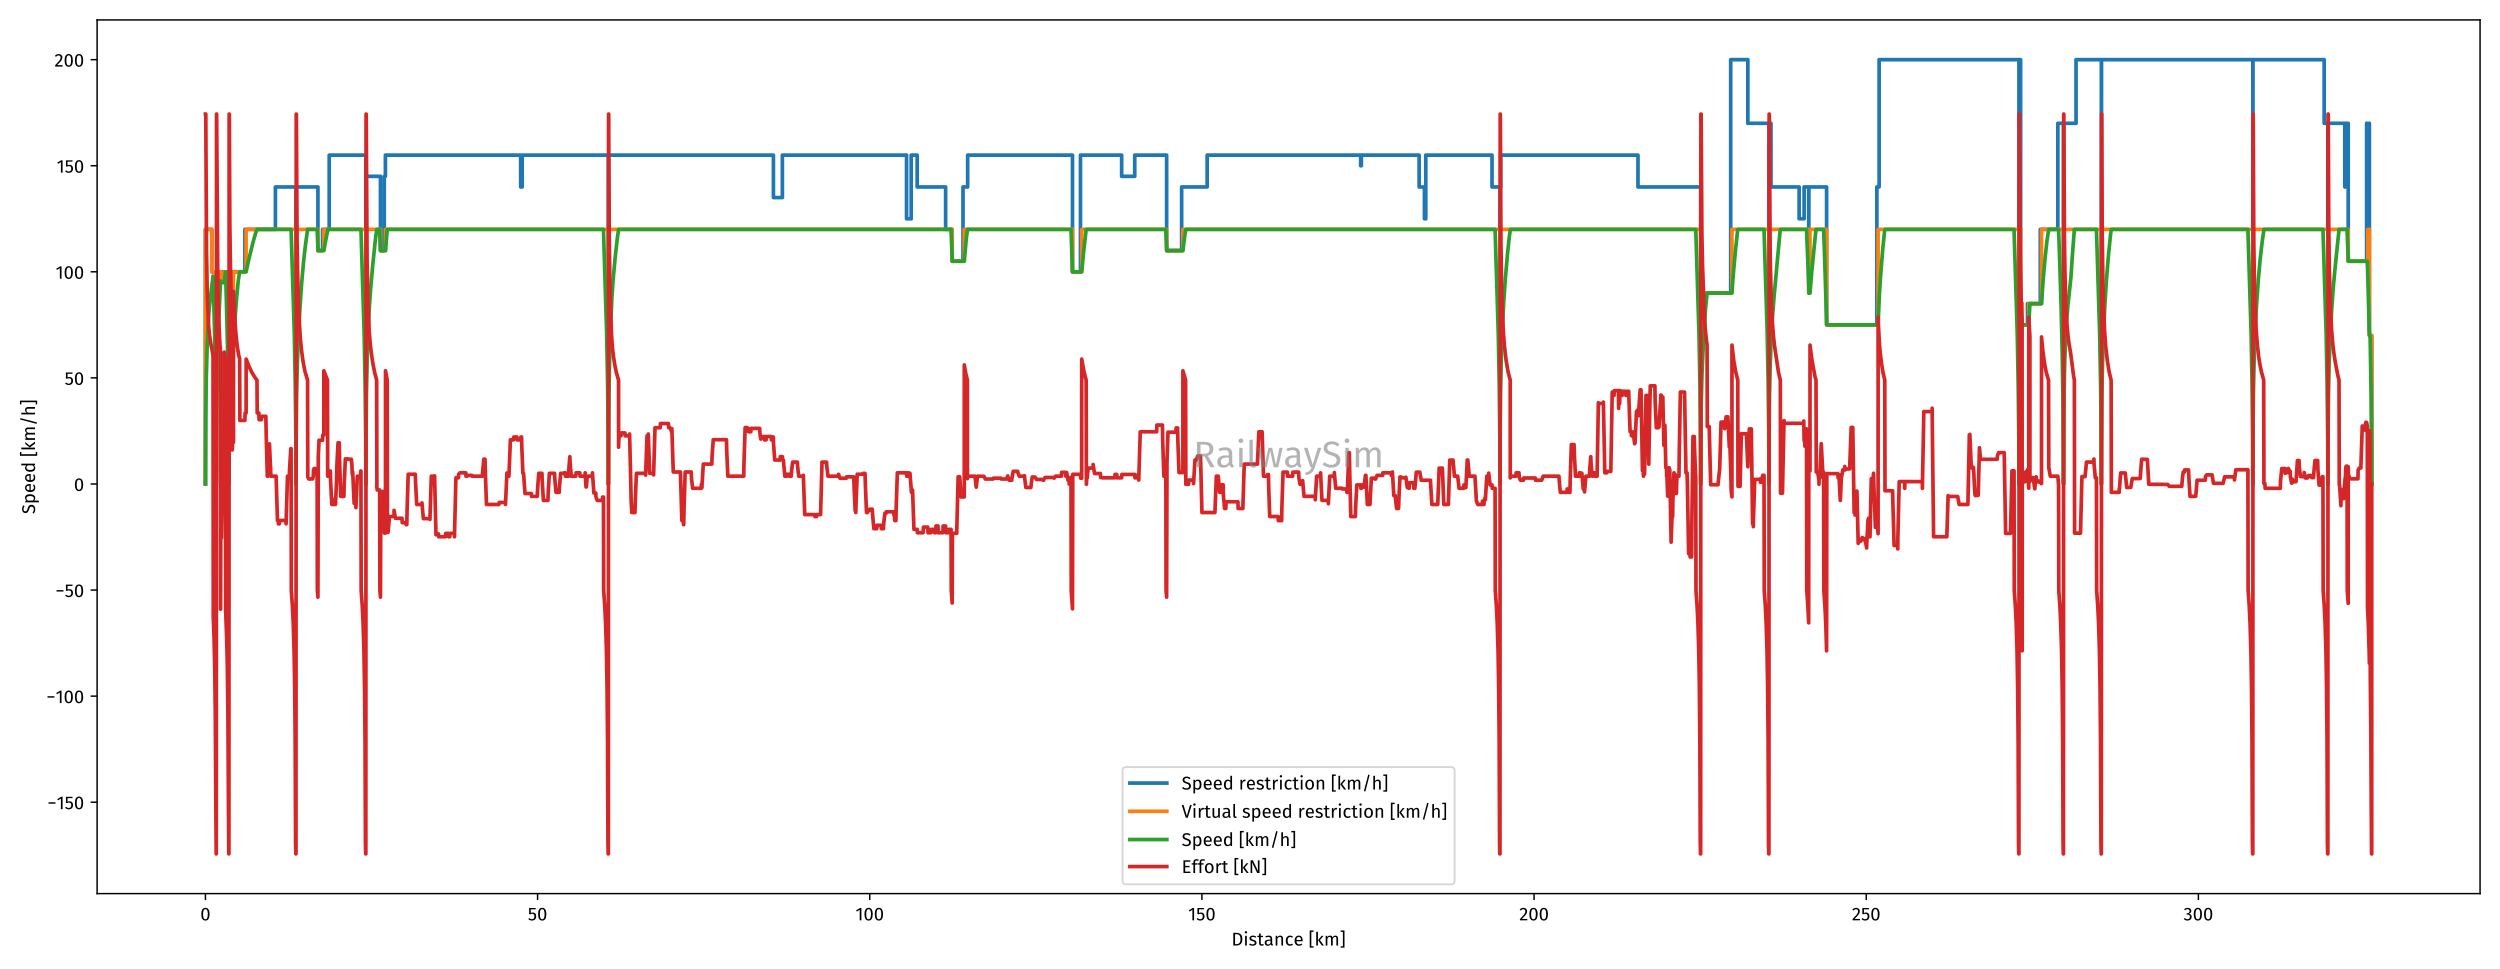 <?xml version="1.0" encoding="utf-8" standalone="no"?>
<!DOCTYPE svg PUBLIC "-//W3C//DTD SVG 1.1//EN"
  "http://www.w3.org/Graphics/SVG/1.1/DTD/svg11.dtd">
<!-- Created with matplotlib (https://matplotlib.org/) -->
<svg height="524.88pt" version="1.1" viewBox="0 0 1353.6 524.88" width="1353.6pt" xmlns="http://www.w3.org/2000/svg" xmlns:xlink="http://www.w3.org/1999/xlink">
 <defs>
  <style type="text/css">
*{stroke-linecap:butt;stroke-linejoin:round;}
  </style>
 </defs>
 <g id="figure_1">
  <g id="patch_1">
   <path d="M 0 524.88 
L 1353.6 524.88 
L 1353.6 0 
L 0 0 
z
" style="fill:#ffffff;"/>
  </g>
  <g id="axes_1">
   <g id="patch_2">
    <path d="M 52.578 483.821 
L 1342.8 483.821 
L 1342.8 10.8 
L 52.578 10.8 
z
" style="fill:#ffffff;"/>
   </g>
   <g id="matplotlib.axis_1">
    <g id="xtick_1">
     <g id="line2d_1">
      <defs>
       <path d="M 0 0 
L 0 3.5 
" id="m2a1218a9bd" style="stroke:#000000;stroke-width:0.8;"/>
      </defs>
      <g>
       <use style="stroke:#000000;stroke-width:0.8;" x="111.225" xlink:href="#m2a1218a9bd" y="483.821"/>
      </g>
     </g>
     <g id="text_1">
      <!-- 0 -->
      <defs>
       <path d="M 27.906 67.906 
Q 39 67.906 44.641 59.047 
Q 50.297 50.203 50.297 33.406 
Q 50.297 16.594 44.641 7.688 
Q 39 -1.203 27.906 -1.203 
Q 16.797 -1.203 11.141 7.688 
Q 5.5 16.594 5.5 33.406 
Q 5.5 50.203 11.141 59.047 
Q 16.797 67.906 27.906 67.906 
z
M 27.906 60.594 
Q 21.406 60.594 18.25 54.188 
Q 15.094 47.797 15.094 33.406 
Q 15.094 19 18.25 12.547 
Q 21.406 6.094 27.906 6.094 
Q 34.297 6.094 37.5 12.547 
Q 40.703 19 40.703 33.406 
Q 40.703 47.703 37.5 54.141 
Q 34.297 60.594 27.906 60.594 
z
" id="FiraSans-Regular-48"/>
      </defs>
      <g transform="translate(108.435 498.321)scale(0.1 -0.1)">
       <use xlink:href="#FiraSans-Regular-48"/>
      </g>
     </g>
    </g>
    <g id="xtick_2">
     <g id="line2d_2">
      <g>
       <use style="stroke:#000000;stroke-width:0.8;" x="291.07" xlink:href="#m2a1218a9bd" y="483.821"/>
      </g>
     </g>
     <g id="text_2">
      <!-- 50 -->
      <defs>
       <path d="M 42 59.703 
L 15.906 59.703 
L 15.906 40 
Q 21 42.594 26.594 42.594 
Q 35.203 42.594 40.391 36.938 
Q 45.594 31.297 45.594 21.406 
Q 45.594 14.797 42.688 9.641 
Q 39.797 4.5 34.547 1.641 
Q 29.297 -1.203 22.406 -1.203 
Q 16.297 -1.203 11.5 0.938 
Q 6.703 3.094 2.594 7.297 
L 8 12.594 
Q 11.203 9.406 14.594 7.844 
Q 18 6.297 22.297 6.297 
Q 28.703 6.297 32.344 10.297 
Q 36 14.297 36 21.594 
Q 36 28.906 32.703 32.203 
Q 29.406 35.5 23.797 35.5 
Q 21.203 35.5 19 34.953 
Q 16.797 34.406 14.297 33.203 
L 7.094 33.203 
L 7.094 66.906 
L 43.297 66.906 
z
" id="FiraSans-Regular-53"/>
      </defs>
      <g transform="translate(285.775 498.321)scale(0.1 -0.1)">
       <use xlink:href="#FiraSans-Regular-53"/>
       <use x="50.1" xlink:href="#FiraSans-Regular-48"/>
      </g>
     </g>
    </g>
    <g id="xtick_3">
     <g id="line2d_3">
      <g>
       <use style="stroke:#000000;stroke-width:0.8;" x="470.915" xlink:href="#m2a1218a9bd" y="483.821"/>
      </g>
     </g>
     <g id="text_3">
      <!-- 100 -->
      <defs>
       <path d="M 32.297 66.906 
L 32.297 0 
L 23.094 0 
L 23.094 57.094 
L 7.5 47.594 
L 3.5 54.094 
L 24.203 66.906 
z
" id="FiraSans-Regular-49"/>
      </defs>
      <g transform="translate(463.17 498.321)scale(0.1 -0.1)">
       <use xlink:href="#FiraSans-Regular-49"/>
       <use x="43.3" xlink:href="#FiraSans-Regular-48"/>
       <use x="99.1" xlink:href="#FiraSans-Regular-48"/>
      </g>
     </g>
    </g>
    <g id="xtick_4">
     <g id="line2d_4">
      <g>
       <use style="stroke:#000000;stroke-width:0.8;" x="650.76" xlink:href="#m2a1218a9bd" y="483.821"/>
      </g>
     </g>
     <g id="text_4">
      <!-- 150 -->
      <g transform="translate(643.301 498.321)scale(0.1 -0.1)">
       <use xlink:href="#FiraSans-Regular-49"/>
       <use x="43.3" xlink:href="#FiraSans-Regular-53"/>
       <use x="93.4" xlink:href="#FiraSans-Regular-48"/>
      </g>
     </g>
    </g>
    <g id="xtick_5">
     <g id="line2d_5">
      <g>
       <use style="stroke:#000000;stroke-width:0.8;" x="830.605" xlink:href="#m2a1218a9bd" y="483.821"/>
      </g>
     </g>
     <g id="text_5">
      <!-- 200 -->
      <defs>
       <path d="M 22.797 67.906 
Q 28.797 67.906 33.344 65.5 
Q 37.906 63.094 40.406 58.938 
Q 42.906 54.797 42.906 49.594 
Q 42.906 43.5 40.156 37.891 
Q 37.406 32.297 31.703 25.797 
Q 26 19.297 14.406 7.703 
L 44.5 7.703 
L 43.406 0 
L 3.906 0 
L 3.906 7.297 
Q 17.297 21.203 22.891 27.641 
Q 28.5 34.094 30.891 38.891 
Q 33.297 43.703 33.297 49.203 
Q 33.297 54.406 30.297 57.344 
Q 27.297 60.297 22.297 60.297 
Q 18.203 60.297 15.094 58.594 
Q 12 56.906 8.5 53 
L 2.5 57.797 
Q 6.594 62.906 11.594 65.406 
Q 16.594 67.906 22.797 67.906 
z
" id="FiraSans-Regular-50"/>
      </defs>
      <g transform="translate(822.551 498.321)scale(0.1 -0.1)">
       <use xlink:href="#FiraSans-Regular-50"/>
       <use x="49.5" xlink:href="#FiraSans-Regular-48"/>
       <use x="105.3" xlink:href="#FiraSans-Regular-48"/>
      </g>
     </g>
    </g>
    <g id="xtick_6">
     <g id="line2d_6">
      <g>
       <use style="stroke:#000000;stroke-width:0.8;" x="1010.451" xlink:href="#m2a1218a9bd" y="483.821"/>
      </g>
     </g>
     <g id="text_6">
      <!-- 250 -->
      <g transform="translate(1002.681 498.321)scale(0.1 -0.1)">
       <use xlink:href="#FiraSans-Regular-50"/>
       <use x="49.5" xlink:href="#FiraSans-Regular-53"/>
       <use x="99.6" xlink:href="#FiraSans-Regular-48"/>
      </g>
     </g>
    </g>
    <g id="xtick_7">
     <g id="line2d_7">
      <g>
       <use style="stroke:#000000;stroke-width:0.8;" x="1190.296" xlink:href="#m2a1218a9bd" y="483.821"/>
      </g>
     </g>
     <g id="text_7">
      <!-- 300 -->
      <defs>
       <path d="M 22.5 67.906 
Q 28.703 67.906 33.141 65.594 
Q 37.594 63.297 39.938 59.391 
Q 42.297 55.5 42.297 50.906 
Q 42.297 44.797 38.75 40.844 
Q 35.203 36.906 29.297 35.5 
Q 36 34.906 40.203 30.703 
Q 44.406 26.5 44.406 19.297 
Q 44.406 13.5 41.594 8.797 
Q 38.797 4.094 33.594 1.438 
Q 28.406 -1.203 21.594 -1.203 
Q 15.5 -1.203 10.391 1.047 
Q 5.297 3.297 1.5 7.797 
L 7 12.906 
Q 10.297 9.5 13.75 7.891 
Q 17.203 6.297 21.297 6.297 
Q 27.594 6.297 31.188 9.844 
Q 34.797 13.406 34.797 19.406 
Q 34.797 26 31.391 28.703 
Q 28 31.406 21.5 31.406 
L 16.5 31.406 
L 17.594 38.5 
L 21 38.5 
Q 26.203 38.5 29.641 41.594 
Q 33.094 44.703 33.094 50.297 
Q 33.094 55 30.094 57.75 
Q 27.094 60.5 22 60.5 
Q 18.094 60.5 14.844 59.094 
Q 11.594 57.703 8.203 54.5 
L 3.406 60 
Q 11.906 67.906 22.5 67.906 
z
" id="FiraSans-Regular-51"/>
      </defs>
      <g transform="translate(1182.221 498.321)scale(0.1 -0.1)">
       <use xlink:href="#FiraSans-Regular-51"/>
       <use x="49.9" xlink:href="#FiraSans-Regular-48"/>
       <use x="105.7" xlink:href="#FiraSans-Regular-48"/>
      </g>
     </g>
    </g>
    <g id="text_8">
     <!-- Distance [km] -->
     <defs>
      <path d="M 24.406 68.906 
Q 40 68.906 49.453 61.656 
Q 58.906 54.406 58.906 34.797 
Q 58.906 15.703 49.453 7.844 
Q 40 0 26.5 0 
L 10 0 
L 10 68.906 
L 24.406 68.906 
z
M 19.5 61.297 
L 19.5 7.5 
L 27.203 7.5 
Q 36.797 7.5 42.797 13.391 
Q 48.797 19.297 48.797 34.797 
Q 48.797 45.703 45.688 51.547 
Q 42.594 57.406 37.797 59.344 
Q 33 61.297 26.5 61.297 
z
" id="FiraSans-Regular-68"/>
      <path d="M 18.703 52.703 
L 18.703 0 
L 9.5 0 
L 9.5 52.703 
z
M 14 78 
Q 16.906 78 18.703 76.203 
Q 20.5 74.406 20.5 71.703 
Q 20.5 69 18.703 67.25 
Q 16.906 65.5 14 65.5 
Q 11.203 65.5 9.391 67.25 
Q 7.594 69 7.594 71.703 
Q 7.594 74.406 9.391 76.203 
Q 11.203 78 14 78 
z
" id="FiraSans-Regular-105"/>
      <path d="M 23.797 53.906 
Q 29.203 53.906 33.5 52.406 
Q 37.797 50.906 41.703 47.906 
L 37.797 42.094 
Q 34.203 44.406 30.953 45.5 
Q 27.703 46.594 24.094 46.594 
Q 19.594 46.594 17 44.75 
Q 14.406 42.906 14.406 39.703 
Q 14.406 36.5 16.844 34.703 
Q 19.297 32.906 25.703 31.203 
Q 34.5 29 38.844 25.203 
Q 43.203 21.406 43.203 14.797 
Q 43.203 7 37.141 2.891 
Q 31.094 -1.203 22.406 -1.203 
Q 10.406 -1.203 2.5 5.703 
L 7.406 11.297 
Q 14.094 6.203 22.203 6.203 
Q 27.406 6.203 30.453 8.344 
Q 33.5 10.5 33.5 14.203 
Q 33.5 16.906 32.391 18.547 
Q 31.297 20.203 28.594 21.453 
Q 25.906 22.703 20.703 24.094 
Q 12.297 26.297 8.547 30 
Q 4.797 33.703 4.797 39.406 
Q 4.797 43.5 7.25 46.844 
Q 9.703 50.203 14.047 52.047 
Q 18.406 53.906 23.797 53.906 
z
" id="FiraSans-Regular-115"/>
      <path d="M 36.094 2.406 
Q 30.906 -1.203 24.297 -1.203 
Q 17.594 -1.203 13.844 2.641 
Q 10.094 6.5 10.094 13.797 
L 10.094 45.594 
L 0.906 45.594 
L 0.906 52.703 
L 10.094 52.703 
L 10.094 64.594 
L 19.297 65.703 
L 19.297 52.703 
L 31.797 52.703 
L 30.797 45.594 
L 19.297 45.594 
L 19.297 14.203 
Q 19.297 10.094 20.75 8.25 
Q 22.203 6.406 25.594 6.406 
Q 28.703 6.406 32.594 8.5 
z
" id="FiraSans-Regular-116"/>
      <path d="M 45 12.297 
Q 45 9.094 46.094 7.547 
Q 47.203 6 49.406 5.203 
L 47.297 -1.203 
Q 43.203 -0.703 40.703 1.094 
Q 38.203 2.906 37 6.703 
Q 31.703 -1.203 21.297 -1.203 
Q 13.5 -1.203 9 3.188 
Q 4.5 7.594 4.5 14.703 
Q 4.5 23.094 10.547 27.594 
Q 16.594 32.094 27.703 32.094 
L 35.797 32.094 
L 35.797 36 
Q 35.797 41.594 33.094 44 
Q 30.406 46.406 24.797 46.406 
Q 19 46.406 10.594 43.594 
L 8.297 50.297 
Q 18.094 53.906 26.5 53.906 
Q 35.797 53.906 40.391 49.344 
Q 45 44.797 45 36.406 
L 45 12.297 
z
M 23.406 5.703 
Q 31.297 5.703 35.797 13.906 
L 35.797 26 
L 28.906 26 
Q 14.297 26 14.297 15.203 
Q 14.297 10.5 16.594 8.094 
Q 18.906 5.703 23.406 5.703 
z
" id="FiraSans-Regular-97"/>
      <path d="M 34.297 53.906 
Q 41.5 53.906 45.547 49.594 
Q 49.594 45.297 49.594 37.797 
L 49.594 0 
L 40.406 0 
L 40.406 36.5 
Q 40.406 42.094 38.297 44.391 
Q 36.203 46.703 32.094 46.703 
Q 27.906 46.703 24.703 44.297 
Q 21.5 41.906 18.703 37.406 
L 18.703 0 
L 9.5 0 
L 9.5 52.703 
L 17.406 52.703 
L 18.203 44.906 
Q 21 49.094 25.141 51.5 
Q 29.297 53.906 34.297 53.906 
z
" id="FiraSans-Regular-110"/>
      <path d="M 28.703 53.906 
Q 33.406 53.906 37.297 52.547 
Q 41.203 51.203 44.797 48.203 
L 40.406 42.406 
Q 37.594 44.406 34.938 45.344 
Q 32.297 46.297 29.094 46.297 
Q 22.703 46.297 19.141 41.188 
Q 15.594 36.094 15.594 26.094 
Q 15.594 16.094 19.094 11.344 
Q 22.594 6.594 29.094 6.594 
Q 32.203 6.594 34.797 7.547 
Q 37.406 8.5 40.594 10.594 
L 44.797 4.594 
Q 37.594 -1.203 28.703 -1.203 
Q 18 -1.203 11.844 6 
Q 5.703 13.203 5.703 25.906 
Q 5.703 34.297 8.5 40.594 
Q 11.297 46.906 16.438 50.406 
Q 21.594 53.906 28.703 53.906 
z
" id="FiraSans-Regular-99"/>
      <path d="M 49.297 27.906 
Q 49.297 25.594 49.094 23.203 
L 15.5 23.203 
Q 16.094 14.5 19.891 10.391 
Q 23.703 6.297 29.703 6.297 
Q 33.5 6.297 36.703 7.391 
Q 39.906 8.5 43.406 10.906 
L 47.406 5.406 
Q 39 -1.203 29 -1.203 
Q 18 -1.203 11.844 6 
Q 5.703 13.203 5.703 25.797 
Q 5.703 34 8.344 40.344 
Q 11 46.703 15.953 50.297 
Q 20.906 53.906 27.594 53.906 
Q 38.094 53.906 43.688 47 
Q 49.297 40.094 49.297 27.906 
z
M 40.203 30.594 
Q 40.203 38.406 37.094 42.5 
Q 34 46.594 27.797 46.594 
Q 16.5 46.594 15.5 30 
L 40.203 30 
z
" id="FiraSans-Regular-101"/>
      <path id="FiraSans-Regular-32"/>
      <path d="M 27.203 81.594 
L 27.203 73.906 
L 15.203 73.906 
L 15.203 -4 
L 27.203 -4 
L 27.203 -11.594 
L 6.5 -11.594 
L 6.5 81.594 
z
" id="FiraSans-Regular-91"/>
      <path d="M 18.703 75 
L 18.703 0 
L 9.5 0 
L 9.5 73.906 
z
M 49 52.703 
L 29.594 29.406 
L 51.203 0 
L 40.203 0 
L 19.297 28.797 
L 38.703 52.703 
z
" id="FiraSans-Regular-107"/>
      <path d="M 62.406 53.906 
Q 68.906 53.906 72.797 49.547 
Q 76.703 45.203 76.703 37.797 
L 76.703 0 
L 67.5 0 
L 67.5 36.5 
Q 67.5 46.703 60.094 46.703 
Q 56.203 46.703 53.5 44.453 
Q 50.797 42.203 47.703 37.406 
L 47.703 0 
L 38.5 0 
L 38.5 36.5 
Q 38.5 46.703 31.094 46.703 
Q 27.094 46.703 24.391 44.391 
Q 21.703 42.094 18.703 37.406 
L 18.703 0 
L 9.5 0 
L 9.5 52.703 
L 17.406 52.703 
L 18.203 45 
Q 24.094 53.906 33.406 53.906 
Q 38.297 53.906 41.75 51.406 
Q 45.203 48.906 46.703 44.406 
Q 49.797 49 53.547 51.453 
Q 57.297 53.906 62.406 53.906 
z
" id="FiraSans-Regular-109"/>
      <path d="M 25.703 81.594 
L 25.703 -11.594 
L 5 -11.594 
L 5 -4 
L 17 -4 
L 17 73.906 
L 5 73.906 
L 5 81.594 
z
" id="FiraSans-Regular-93"/>
     </defs>
     <g transform="translate(666.763 511.95)scale(0.1 -0.1)">
      <use xlink:href="#FiraSans-Regular-68"/>
      <use x="64.4" xlink:href="#FiraSans-Regular-105"/>
      <use x="92.6" xlink:href="#FiraSans-Regular-115"/>
      <use x="139.3" xlink:href="#FiraSans-Regular-116"/>
      <use x="175.4" xlink:href="#FiraSans-Regular-97"/>
      <use x="229.8" xlink:href="#FiraSans-Regular-110"/>
      <use x="288.4" xlink:href="#FiraSans-Regular-99"/>
      <use x="336.2" xlink:href="#FiraSans-Regular-101"/>
      <use x="390.7" xlink:href="#FiraSans-Regular-32"/>
      <use x="417.2" xlink:href="#FiraSans-Regular-91"/>
      <use x="449.4" xlink:href="#FiraSans-Regular-107"/>
      <use x="500.6" xlink:href="#FiraSans-Regular-109"/>
      <use x="586.3" xlink:href="#FiraSans-Regular-93"/>
     </g>
    </g>
   </g>
   <g id="matplotlib.axis_2">
    <g id="ytick_1">
     <g id="line2d_8">
      <defs>
       <path d="M 0 0 
L -3.5 0 
" id="md626eceec6" style="stroke:#000000;stroke-width:0.8;"/>
      </defs>
      <g>
       <use style="stroke:#000000;stroke-width:0.8;" x="52.578" xlink:href="#md626eceec6" y="434.349"/>
      </g>
     </g>
     <g id="text_9">
      <!-- −150 -->
      <defs>
       <path d="M 6.203 29.406 
L 6.203 37.094 
L 43.797 37.094 
L 43.797 29.406 
z
" id="FiraSans-Regular-8722"/>
      </defs>
      <g transform="translate(25.659 438.099)scale(0.1 -0.1)">
       <use xlink:href="#FiraSans-Regular-8722"/>
       <use x="50" xlink:href="#FiraSans-Regular-49"/>
       <use x="93.3" xlink:href="#FiraSans-Regular-53"/>
       <use x="143.4" xlink:href="#FiraSans-Regular-48"/>
      </g>
     </g>
    </g>
    <g id="ytick_2">
     <g id="line2d_9">
      <g>
       <use style="stroke:#000000;stroke-width:0.8;" x="52.578" xlink:href="#md626eceec6" y="376.913"/>
      </g>
     </g>
     <g id="text_10">
      <!-- −100 -->
      <g transform="translate(25.089 380.663)scale(0.1 -0.1)">
       <use xlink:href="#FiraSans-Regular-8722"/>
       <use x="50" xlink:href="#FiraSans-Regular-49"/>
       <use x="93.3" xlink:href="#FiraSans-Regular-48"/>
       <use x="149.1" xlink:href="#FiraSans-Regular-48"/>
      </g>
     </g>
    </g>
    <g id="ytick_3">
     <g id="line2d_10">
      <g>
       <use style="stroke:#000000;stroke-width:0.8;" x="52.578" xlink:href="#md626eceec6" y="319.478"/>
      </g>
     </g>
     <g id="text_11">
      <!-- −50 -->
      <g transform="translate(29.989 323.228)scale(0.1 -0.1)">
       <use xlink:href="#FiraSans-Regular-8722"/>
       <use x="50" xlink:href="#FiraSans-Regular-53"/>
       <use x="100.1" xlink:href="#FiraSans-Regular-48"/>
      </g>
     </g>
    </g>
    <g id="ytick_4">
     <g id="line2d_11">
      <g>
       <use style="stroke:#000000;stroke-width:0.8;" x="52.578" xlink:href="#md626eceec6" y="262.042"/>
      </g>
     </g>
     <g id="text_12">
      <!-- 0 -->
      <g transform="translate(39.998 265.792)scale(0.1 -0.1)">
       <use xlink:href="#FiraSans-Regular-48"/>
      </g>
     </g>
    </g>
    <g id="ytick_5">
     <g id="line2d_12">
      <g>
       <use style="stroke:#000000;stroke-width:0.8;" x="52.578" xlink:href="#md626eceec6" y="204.607"/>
      </g>
     </g>
     <g id="text_13">
      <!-- 50 -->
      <g transform="translate(34.989 208.357)scale(0.1 -0.1)">
       <use xlink:href="#FiraSans-Regular-53"/>
       <use x="50.1" xlink:href="#FiraSans-Regular-48"/>
      </g>
     </g>
    </g>
    <g id="ytick_6">
     <g id="line2d_13">
      <g>
       <use style="stroke:#000000;stroke-width:0.8;" x="52.578" xlink:href="#md626eceec6" y="147.172"/>
      </g>
     </g>
     <g id="text_14">
      <!-- 100 -->
      <g transform="translate(30.089 150.922)scale(0.1 -0.1)">
       <use xlink:href="#FiraSans-Regular-49"/>
       <use x="43.3" xlink:href="#FiraSans-Regular-48"/>
       <use x="99.1" xlink:href="#FiraSans-Regular-48"/>
      </g>
     </g>
    </g>
    <g id="ytick_7">
     <g id="line2d_14">
      <g>
       <use style="stroke:#000000;stroke-width:0.8;" x="52.578" xlink:href="#md626eceec6" y="89.736"/>
      </g>
     </g>
     <g id="text_15">
      <!-- 150 -->
      <g transform="translate(30.659 93.486)scale(0.1 -0.1)">
       <use xlink:href="#FiraSans-Regular-49"/>
       <use x="43.3" xlink:href="#FiraSans-Regular-53"/>
       <use x="93.4" xlink:href="#FiraSans-Regular-48"/>
      </g>
     </g>
    </g>
    <g id="ytick_8">
     <g id="line2d_15">
      <g>
       <use style="stroke:#000000;stroke-width:0.8;" x="52.578" xlink:href="#md626eceec6" y="32.301"/>
      </g>
     </g>
     <g id="text_16">
      <!-- 200 -->
      <g transform="translate(29.469 36.051)scale(0.1 -0.1)">
       <use xlink:href="#FiraSans-Regular-50"/>
       <use x="49.5" xlink:href="#FiraSans-Regular-48"/>
       <use x="105.3" xlink:href="#FiraSans-Regular-48"/>
      </g>
     </g>
    </g>
    <g id="text_17">
     <!-- Speed [km/h] -->
     <defs>
      <path d="M 27 70.094 
Q 33.906 70.094 38.797 68.141 
Q 43.703 66.203 48.297 62.094 
L 43.094 56.297 
Q 39.203 59.406 35.453 60.844 
Q 31.703 62.297 27.406 62.297 
Q 22 62.297 18.5 59.797 
Q 15 57.297 15 52.5 
Q 15 49.5 16.203 47.453 
Q 17.406 45.406 20.656 43.703 
Q 23.906 42 30.094 40.094 
Q 36.594 38.094 40.891 35.797 
Q 45.203 33.5 47.844 29.453 
Q 50.5 25.406 50.5 19.203 
Q 50.5 13.203 47.547 8.594 
Q 44.594 4 39.047 1.391 
Q 33.5 -1.203 25.906 -1.203 
Q 11.594 -1.203 2.5 7.703 
L 7.703 13.5 
Q 11.906 10.094 16.203 8.344 
Q 20.5 6.594 25.797 6.594 
Q 32.203 6.594 36.391 9.75 
Q 40.594 12.906 40.594 18.906 
Q 40.594 22.297 39.297 24.547 
Q 38 26.797 34.844 28.594 
Q 31.703 30.406 25.703 32.203 
Q 15.094 35.406 10.188 39.906 
Q 5.297 44.406 5.297 52.094 
Q 5.297 57.297 8.047 61.391 
Q 10.797 65.5 15.75 67.797 
Q 20.703 70.094 27 70.094 
z
" id="FiraSans-Regular-83"/>
      <path d="M 33.703 53.906 
Q 43.797 53.906 48.5 46.703 
Q 53.203 39.5 53.203 26.406 
Q 53.203 14 47.797 6.391 
Q 42.406 -1.203 32.5 -1.203 
Q 23.703 -1.203 18.703 4.797 
L 18.703 -20.203 
L 9.5 -21.297 
L 9.5 52.703 
L 17.406 52.703 
L 18.094 45.594 
Q 21 49.594 25.094 51.75 
Q 29.203 53.906 33.703 53.906 
z
M 30.297 6.297 
Q 43.297 6.297 43.297 26.406 
Q 43.297 46.594 31.406 46.594 
Q 27.5 46.594 24.297 44.297 
Q 21.094 42 18.703 38.406 
L 18.703 12.703 
Q 20.703 9.594 23.703 7.938 
Q 26.703 6.297 30.297 6.297 
z
" id="FiraSans-Regular-112"/>
      <path d="M 50.297 73.906 
L 50.297 0 
L 42.203 0 
L 41.297 7.297 
Q 38.703 3.297 34.797 1.047 
Q 30.906 -1.203 26.094 -1.203 
Q 16.703 -1.203 11.453 6.188 
Q 6.203 13.594 6.203 26.094 
Q 6.203 34.203 8.703 40.5 
Q 11.203 46.797 15.891 50.344 
Q 20.594 53.906 26.906 53.906 
Q 35 53.906 41.094 47.406 
L 41.094 75 
z
M 28.094 6.094 
Q 32.297 6.094 35.297 8.047 
Q 38.297 10 41.094 13.906 
L 41.094 39.703 
Q 38.5 43.094 35.547 44.844 
Q 32.594 46.594 28.906 46.594 
Q 22.797 46.594 19.438 41.5 
Q 16.094 36.406 16.094 26.297 
Q 16.094 16.094 19.188 11.094 
Q 22.297 6.094 28.094 6.094 
z
" id="FiraSans-Regular-100"/>
      <path d="M 33.703 80.703 
L 41.5 78.906 
L 18.406 -10.406 
L 10.5 -8.5 
z
" id="FiraSans-Regular-47"/>
      <path d="M 34.297 53.906 
Q 41.5 53.906 45.547 49.594 
Q 49.594 45.297 49.594 37.797 
L 49.594 0 
L 40.406 0 
L 40.406 36.5 
Q 40.406 42.094 38.25 44.391 
Q 36.094 46.703 32 46.703 
Q 27.906 46.703 24.703 44.297 
Q 21.5 41.906 18.703 37.5 
L 18.703 0 
L 9.5 0 
L 9.5 73.797 
L 18.703 74.797 
L 18.703 45.406 
Q 24.906 53.906 34.297 53.906 
z
" id="FiraSans-Regular-104"/>
     </defs>
     <g transform="translate(18.959 278.366)rotate(-90)scale(0.1 -0.1)">
      <use xlink:href="#FiraSans-Regular-83"/>
      <use x="54.5" xlink:href="#FiraSans-Regular-112"/>
      <use x="113.9" xlink:href="#FiraSans-Regular-101"/>
      <use x="168.4" xlink:href="#FiraSans-Regular-101"/>
      <use x="222.9" xlink:href="#FiraSans-Regular-100"/>
      <use x="282.7" xlink:href="#FiraSans-Regular-32"/>
      <use x="309.2" xlink:href="#FiraSans-Regular-91"/>
      <use x="341.4" xlink:href="#FiraSans-Regular-107"/>
      <use x="392.6" xlink:href="#FiraSans-Regular-109"/>
      <use x="478.3" xlink:href="#FiraSans-Regular-47"/>
      <use x="530.3" xlink:href="#FiraSans-Regular-104"/>
      <use x="588.9" xlink:href="#FiraSans-Regular-93"/>
     </g>
    </g>
   </g>
   <g id="line2d_16">
    <path clip-path="url(#pe4e54e7d2f)" d="M 111.225 262.042 
L 111.225 124.198 
L 111.332 124.198 
L 114.696 124.198 
L 114.696 147.172 
L 114.803 147.172 
L 117.116 147.172 
L 117.123 262.042 
L 117.213 147.172 
L 119.426 147.172 
L 119.426 147.172 
L 119.426 152.915 
L 119.533 152.915 
L 120.756 152.915 
L 120.756 147.172 
L 120.864 147.172 
L 123.95 147.172 
L 123.958 262.042 
L 124.048 187.376 
L 125.756 187.376 
L 125.756 147.172 
L 125.864 147.172 
L 132.59 147.172 
L 132.59 124.198 
L 132.698 124.198 
L 149.118 124.198 
L 149.118 101.223 
L 149.226 101.223 
L 160.261 101.223 
L 160.261 262.042 
L 160.358 101.223 
L 172.138 101.223 
L 172.138 135.685 
L 172.246 135.685 
L 174.656 135.685 
L 174.656 124.198 
L 174.764 124.198 
L 178.253 124.198 
L 178.253 83.993 
L 178.361 83.993 
L 198.083 83.993 
L 198.083 262.042 
L 198.18 95.48 
L 206.003 95.48 
L 206.003 135.685 
L 206.111 135.685 
L 208.053 135.685 
L 208.053 95.48 
L 208.161 95.48 
L 208.665 95.48 
L 208.665 83.993 
L 208.773 83.993 
L 281.916 83.993 
L 281.916 101.223 
L 282.024 101.223 
L 282.743 101.223 
L 282.743 83.993 
L 282.851 83.993 
L 329.388 83.993 
L 329.388 262.042 
L 329.485 83.993 
L 418.76 83.993 
L 418.76 106.967 
L 418.868 106.967 
L 423.616 106.967 
L 423.616 83.993 
L 423.724 83.993 
L 490.842 83.993 
L 490.842 118.454 
L 490.95 118.454 
L 493.36 118.454 
L 493.36 83.993 
L 493.468 83.993 
L 496.597 83.993 
L 496.597 101.223 
L 496.705 101.223 
L 511.992 101.223 
L 511.992 124.198 
L 512.1 124.198 
L 515.553 124.198 
L 515.553 141.428 
L 515.661 141.428 
L 521.416 141.428 
L 521.416 101.223 
L 521.523 101.223 
L 523.933 101.223 
L 523.933 83.993 
L 524.041 83.993 
L 580.693 83.993 
L 580.693 147.172 
L 580.8 147.172 
L 585.009 147.172 
L 585.009 83.993 
L 585.117 83.993 
L 607.31 83.993 
L 607.31 95.48 
L 607.418 95.48 
L 614.396 95.48 
L 614.396 83.993 
L 614.503 83.993 
L 631.661 83.993 
L 631.661 135.685 
L 631.769 135.685 
L 639.79 135.685 
L 639.79 101.223 
L 639.898 101.223 
L 653.602 101.223 
L 653.602 83.993 
L 653.71 83.993 
L 736.726 83.993 
L 736.726 89.736 
L 736.834 89.736 
L 737.086 89.736 
L 737.086 83.993 
L 737.194 83.993 
L 768.379 83.993 
L 768.379 101.223 
L 768.487 101.223 
L 771.257 101.223 
L 771.257 118.454 
L 771.364 118.454 
L 771.976 118.454 
L 771.976 83.993 
L 772.084 83.993 
L 807.837 83.993 
L 807.837 101.223 
L 807.945 101.223 
L 812.146 101.223 
L 812.146 262.042 
L 812.243 101.223 
L 812.513 101.223 
L 812.513 83.993 
L 812.621 83.993 
L 886.861 83.993 
L 886.861 101.223 
L 886.969 101.223 
L 920.809 101.223 
L 920.809 262.042 
L 920.906 158.659 
L 937.074 158.659 
L 937.074 32.301 
L 937.182 32.301 
L 946.354 32.301 
L 946.354 66.762 
L 946.462 66.762 
L 957.767 66.762 
L 957.767 262.042 
L 957.864 66.762 
L 958.871 66.762 
L 958.871 101.223 
L 958.979 101.223 
L 974.122 101.223 
L 974.122 118.454 
L 974.23 118.454 
L 976.82 118.454 
L 976.82 101.223 
L 976.928 101.223 
L 979.302 101.223 
L 979.319 158.659 
L 979.409 101.223 
L 988.995 101.223 
L 988.995 175.889 
L 989.103 175.889 
L 1016.206 175.889 
L 1016.206 101.223 
L 1016.314 101.223 
L 1017.429 101.223 
L 1017.429 32.301 
L 1017.537 32.301 
L 1093.136 32.301 
L 1093.144 262.042 
L 1093.233 32.301 
L 1094.043 32.301 
L 1094.043 164.402 
L 1094.151 164.402 
L 1094.906 164.402 
L 1094.906 175.889 
L 1095.014 175.889 
L 1097.784 175.889 
L 1097.784 164.402 
L 1097.891 164.402 
L 1104.69 164.402 
L 1104.69 124.198 
L 1104.798 124.198 
L 1114.185 124.198 
L 1114.203 66.762 
L 1114.293 66.762 
L 1117.25 66.762 
L 1117.25 262.042 
L 1117.347 66.762 
L 1124.055 66.762 
L 1124.055 32.301 
L 1124.163 32.301 
L 1137.752 32.301 
L 1137.76 262.042 
L 1137.849 32.301 
L 1219.762 32.301 
L 1219.769 262.042 
L 1219.859 32.301 
L 1258.396 32.301 
L 1258.396 66.762 
L 1258.504 66.762 
L 1260.389 66.762 
L 1260.389 262.042 
L 1260.486 66.762 
L 1269.586 66.762 
L 1269.586 101.223 
L 1269.694 101.223 
L 1269.946 101.223 
L 1269.946 66.762 
L 1270.054 66.762 
L 1271.421 66.762 
L 1271.421 141.428 
L 1271.528 141.428 
L 1281.384 141.428 
L 1281.384 66.762 
L 1281.492 66.762 
L 1282.88 66.762 
L 1282.88 181.633 
L 1282.988 181.633 
L 1284.146 181.633 
L 1284.146 262.042 
L 1284.154 262.042 
" style="fill:none;stroke:#1f77b4;stroke-linecap:square;stroke-width:2;"/>
   </g>
   <g id="line2d_17">
    <path clip-path="url(#pe4e54e7d2f)" d="M 111.225 262.042 
L 111.225 124.198 
L 111.332 124.198 
L 114.696 124.198 
L 114.696 147.172 
L 114.803 147.172 
L 117.116 147.172 
L 117.123 262.042 
L 117.213 147.172 
L 119.426 147.172 
L 119.426 147.172 
L 119.426 152.915 
L 119.533 152.915 
L 121.422 152.915 
L 121.422 147.172 
L 121.53 147.172 
L 123.95 147.172 
L 123.958 262.042 
L 124.048 187.376 
L 126.404 187.376 
L 126.404 147.172 
L 126.511 147.172 
L 133.238 147.172 
L 133.238 124.198 
L 133.346 124.198 
L 160.261 124.198 
L 160.261 262.042 
L 160.358 124.198 
L 172.138 124.198 
L 172.138 135.685 
L 172.246 135.685 
L 175.321 135.685 
L 175.321 124.198 
L 175.429 124.198 
L 198.083 124.198 
L 198.083 262.042 
L 198.18 124.198 
L 206.003 124.198 
L 206.003 135.685 
L 206.111 135.685 
L 208.719 135.685 
L 208.719 124.198 
L 208.827 124.198 
L 329.388 124.198 
L 329.388 262.042 
L 329.485 124.198 
L 515.553 124.198 
L 515.553 141.428 
L 515.661 141.428 
L 522.081 141.428 
L 522.081 124.198 
L 522.189 124.198 
L 580.693 124.198 
L 580.693 147.172 
L 580.8 147.172 
L 585.674 147.172 
L 585.674 124.198 
L 585.782 124.198 
L 631.661 124.198 
L 631.661 135.685 
L 631.769 135.685 
L 640.455 135.685 
L 640.455 124.198 
L 640.563 124.198 
L 812.146 124.198 
L 812.146 262.042 
L 812.243 124.198 
L 920.809 124.198 
L 920.809 262.042 
L 920.906 158.659 
L 937.721 158.659 
L 937.721 124.198 
L 937.829 124.198 
L 957.767 124.198 
L 957.767 262.042 
L 957.864 124.198 
L 979.302 124.198 
L 979.302 158.659 
L 979.409 158.659 
L 980.003 158.659 
L 980.003 124.198 
L 980.111 124.198 
L 988.995 124.198 
L 988.995 175.889 
L 989.103 175.889 
L 1016.871 175.889 
L 1016.871 124.198 
L 1016.979 124.198 
L 1093.136 124.198 
L 1093.136 262.042 
L 1093.233 124.198 
L 1094.043 124.198 
L 1094.043 164.402 
L 1094.151 164.402 
L 1094.906 164.402 
L 1094.906 175.889 
L 1095.014 175.889 
L 1098.449 175.889 
L 1098.449 164.402 
L 1098.557 164.402 
L 1105.355 164.402 
L 1105.355 124.198 
L 1105.463 124.198 
L 1117.25 124.198 
L 1117.25 262.042 
L 1117.347 124.198 
L 1137.752 124.198 
L 1137.752 262.042 
L 1137.849 124.198 
L 1219.762 124.198 
L 1219.762 262.042 
L 1219.859 124.198 
L 1260.389 124.198 
L 1260.389 262.042 
L 1260.486 124.198 
L 1271.403 124.198 
L 1271.403 141.428 
L 1271.51 141.428 
L 1282.031 141.428 
L 1282.031 124.198 
L 1282.139 124.198 
L 1282.88 124.198 
L 1282.88 181.633 
L 1282.988 181.633 
L 1284.146 181.633 
L 1284.146 262.042 
L 1284.154 262.042 
" style="fill:none;stroke:#ff7f0e;stroke-linecap:square;stroke-width:2;"/>
   </g>
   <g id="line2d_18">
    <path clip-path="url(#pe4e54e7d2f)" d="M 111.225 262.042 
L 111.386 226.461 
L 111.692 204.799 
L 112.16 188.073 
L 112.771 174.026 
L 113.257 167.159 
L 113.994 160.628 
L 115.343 149.447 
L 115.375 150.388 
L 116.145 178.513 
L 116.692 206.561 
L 117.016 234.302 
L 117.123 262.042 
L 117.177 241.027 
L 117.429 212.42 
L 117.825 193.399 
L 118.49 172.313 
L 119.246 155.471 
L 119.426 152.178 
L 119.479 152.915 
L 121.422 152.915 
L 122.069 147.172 
L 122.105 147.172 
L 122.461 158.742 
L 123.166 186.92 
L 123.648 215.074 
L 123.907 243.092 
L 123.958 262.042 
L 124.012 242.624 
L 124.281 213.954 
L 124.623 199.281 
L 125.109 187.379 
L 125.81 187.376 
L 126.421 187.376 
L 127.087 175.135 
L 128.004 162.631 
L 128.957 152.424 
L 129.533 148.438 
L 129.839 147.172 
L 133.274 147.08 
L 134.586 140.95 
L 136.996 131.156 
L 138.489 125.925 
L 139.226 124.198 
L 157.607 124.198 
L 159.348 181.007 
L 159.873 208.923 
L 160.182 237.23 
L 160.268 262.042 
L 160.322 242.691 
L 160.592 214.271 
L 160.97 197.701 
L 161.509 183.59 
L 162.444 165.891 
L 163.344 153.113 
L 164.387 141.398 
L 165.268 133.586 
L 166.527 124.198 
L 171.707 124.198 
L 171.865 128.192 
L 172.246 135.685 
L 175.339 135.585 
L 177.498 124.198 
L 195.428 124.198 
L 197.169 181.007 
L 197.694 208.923 
L 198.003 237.23 
L 198.09 262.042 
L 198.144 242.065 
L 198.414 212.78 
L 198.809 194.448 
L 199.349 178.71 
L 199.978 166.231 
L 200.752 155.399 
L 201.813 143.553 
L 203.125 130.833 
L 203.989 124.198 
L 205.571 124.198 
L 205.73 128.192 
L 206.111 135.685 
L 208.719 135.685 
L 209.672 124.198 
L 326.733 124.198 
L 328.474 181.007 
L 328.999 208.923 
L 329.308 237.23 
L 329.395 262.042 
L 329.431 245.347 
L 329.665 215.192 
L 330.024 196.266 
L 330.618 177.309 
L 331.355 160.308 
L 331.931 151.857 
L 332.992 140.205 
L 334.215 129.191 
L 334.916 124.198 
L 514.941 124.198 
L 515.193 131.226 
L 515.661 141.428 
L 522.081 141.428 
L 523.25 128.798 
L 523.825 124.198 
L 579.883 124.198 
L 580.693 147.172 
L 585.674 147.172 
L 586.843 135.2 
L 588.102 124.198 
L 631.229 124.198 
L 631.387 128.192 
L 631.769 135.685 
L 640.455 135.685 
L 641.534 127.177 
L 642.038 124.198 
L 809.492 124.198 
L 811.233 181.007 
L 811.758 208.923 
L 812.067 237.23 
L 812.153 262.042 
L 812.207 241.551 
L 812.477 211.923 
L 812.873 193.698 
L 813.43 178.06 
L 814.15 164.012 
L 815.049 150.919 
L 816.128 138.45 
L 817.225 127.978 
L 817.765 124.198 
L 918.154 124.198 
L 919.895 181.007 
L 920.42 208.923 
L 920.73 237.23 
L 920.816 262.042 
L 920.87 244.42 
L 921.14 217.856 
L 921.499 203.188 
L 922.021 191.18 
L 923.442 167.194 
L 924.305 158.659 
L 937.739 158.659 
L 938.513 148.075 
L 939.61 135.87 
L 940.869 124.304 
L 940.994 124.198 
L 955.112 124.198 
L 956.853 181.007 
L 957.378 208.923 
L 957.688 237.23 
L 957.774 262.042 
L 957.828 241.954 
L 958.08 214.276 
L 958.439 198.113 
L 958.979 184.157 
L 959.68 171.883 
L 960.526 160.932 
L 963.709 126.06 
L 964.015 124.198 
L 978.133 124.198 
L 978.374 130.489 
L 979.517 158.659 
L 980.003 158.659 
L 981.046 146.193 
L 983.186 124.638 
L 983.348 124.198 
L 987.377 124.198 
L 987.902 138.671 
L 988.765 166.837 
L 989.103 175.889 
L 1016.871 175.889 
L 1017.573 159.607 
L 1018.256 148.916 
L 1019.353 135.278 
L 1020.342 125.454 
L 1020.594 124.198 
L 1090.482 124.198 
L 1092.223 181.007 
L 1092.748 208.923 
L 1093.057 237.23 
L 1093.144 262.042 
L 1093.197 242.06 
L 1093.467 212.969 
L 1093.845 195.858 
L 1094.384 181.016 
L 1094.834 172.056 
L 1094.978 175.889 
L 1098.449 175.889 
L 1099.078 164.402 
L 1105.355 164.402 
L 1106.254 151.481 
L 1107.315 139.393 
L 1108.287 130.569 
L 1109.258 124.198 
L 1114.599 124.198 
L 1114.926 133.115 
L 1115.833 161.255 
L 1116.516 189.35 
L 1116.977 217.312 
L 1117.214 244.498 
L 1117.257 262.042 
L 1117.293 245.482 
L 1117.527 215.696 
L 1117.887 197.471 
L 1118.39 183.05 
L 1118.912 174.284 
L 1119.757 164.284 
L 1120.746 155.231 
L 1121.304 149.802 
L 1122.005 139.187 
L 1123.12 124.301 
L 1123.246 124.198 
L 1135.098 124.198 
L 1136.839 181.007 
L 1137.364 208.923 
L 1137.673 237.23 
L 1137.76 262.042 
L 1137.796 245.464 
L 1138.029 215.476 
L 1138.389 196.688 
L 1138.911 180.604 
L 1139.612 165.802 
L 1140.493 151.931 
L 1141.536 139.014 
L 1142.741 126.83 
L 1143.137 124.198 
L 1217.107 124.198 
L 1218.848 181.007 
L 1219.373 208.923 
L 1219.683 237.23 
L 1219.769 262.042 
L 1219.823 241.725 
L 1220.093 212.319 
L 1220.488 194.382 
L 1221.046 179.098 
L 1221.783 165.071 
L 1222.682 152.205 
L 1223.672 141.103 
L 1224.841 130.774 
L 1225.794 124.198 
L 1257.734 124.198 
L 1259.475 181.007 
L 1260 208.923 
L 1260.31 237.23 
L 1260.396 262.042 
L 1260.45 242.449 
L 1260.72 213.795 
L 1261.097 197.069 
L 1261.637 182.709 
L 1262.428 168.044 
L 1263.309 155.982 
L 1264.389 144.242 
L 1266.457 124.198 
L 1270.791 124.198 
L 1271.043 131.226 
L 1271.51 141.428 
L 1281.744 141.428 
L 1282.067 151.304 
L 1282.83 179.43 
L 1282.988 181.633 
L 1283.24 181.633 
L 1283.362 186.92 
L 1283.844 215.074 
L 1284.103 243.092 
L 1284.154 262.042 
L 1284.154 262.042 
" style="fill:none;stroke:#2ca02c;stroke-linecap:square;stroke-width:2;"/>
   </g>
   <g id="line2d_19">
    <path clip-path="url(#pe4e54e7d2f)" d="M 111.225 61.765 
L 111.422 61.765 
L 111.818 136.242 
L 112.16 155.568 
L 112.483 166.752 
L 113.005 177.023 
L 113.401 181.095 
L 114.066 185.675 
L 114.75 189.171 
L 115.217 191.901 
L 115.343 192.805 
L 115.469 333.921 
L 115.908 345.874 
L 116.253 361.276 
L 116.57 386.781 
L 116.807 427.995 
L 117.052 462.32 
L 117.116 462.32 
L 117.231 61.765 
L 117.303 61.765 
L 117.915 151.608 
L 118.275 168.45 
L 118.778 181.298 
L 119.264 188.964 
L 119.426 190.926 
L 119.426 329.821 
L 119.533 291.144 
L 119.947 291.144 
L 120.091 281.048 
L 120.72 254.709 
L 120.756 258.352 
L 120.828 257.887 
L 121.422 248.293 
L 121.44 190.65 
L 121.548 191.352 
L 122.051 194.382 
L 122.21 331.919 
L 122.713 344.907 
L 123.08 360.845 
L 123.404 386.781 
L 123.641 427.995 
L 123.886 462.32 
L 123.95 462.32 
L 124.066 61.765 
L 124.155 61.765 
L 124.191 67.778 
L 124.443 121.821 
L 124.731 142.042 
L 125.127 157.792 
L 125.253 237.277 
L 125.594 243.603 
L 125.756 243.603 
L 125.882 239.555 
L 126.421 239.555 
L 126.439 157.797 
L 126.547 160.844 
L 127.051 171.593 
L 127.716 180.625 
L 128.382 186.98 
L 129.209 192.178 
L 129.749 194.382 
L 129.875 227.646 
L 132.59 227.646 
L 132.716 223.598 
L 133.256 223.598 
L 133.274 194.441 
L 133.382 194.743 
L 134.73 198.156 
L 136.331 201.571 
L 137.968 204.27 
L 138.993 205.628 
L 139.137 205.794 
L 139.262 223.582 
L 140.144 223.582 
L 140.27 227.224 
L 141.546 227.224 
L 141.672 225.403 
L 143.938 225.403 
L 144.154 236.178 
L 144.73 257.83 
L 145.071 257.83 
L 145.845 240.341 
L 145.899 240.341 
L 146.672 257.83 
L 149.496 257.83 
L 150.233 281.806 
L 150.629 281.806 
L 150.755 283.627 
L 151.204 283.627 
L 151.33 281.806 
L 154.873 281.806 
L 154.891 283.627 
L 154.963 280.883 
L 155.664 257.83 
L 156.671 257.83 
L 156.815 253.567 
L 157.463 242.892 
L 157.607 242.892 
L 157.729 319.795 
L 158.297 327.733 
L 158.765 337.289 
L 159.218 352.293 
L 159.556 372.077 
L 159.822 401.188 
L 160.038 456.353 
L 160.168 462.32 
L 160.261 462.32 
L 160.376 61.765 
L 160.484 61.823 
L 160.826 128.927 
L 161.186 149.788 
L 161.581 164.314 
L 162.067 174.722 
L 162.642 183.474 
L 163.326 190.22 
L 164.135 196.077 
L 165.07 200.899 
L 166.437 205.508 
L 166.527 205.811 
L 166.653 258.319 
L 167.228 259.361 
L 169.297 259.285 
L 169.62 257.925 
L 169.746 254.593 
L 170.052 253.717 
L 171.491 253.717 
L 171.617 256.519 
L 171.707 256.519 
L 171.829 319.693 
L 172.131 323.326 
L 172.336 246.966 
L 172.75 238.37 
L 174.656 238.37 
L 174.782 235.568 
L 175.321 235.568 
L 175.339 200.759 
L 175.447 201.021 
L 177.264 205.691 
L 177.3 205.811 
L 177.426 257.83 
L 178.253 257.83 
L 178.379 255.028 
L 178.864 255.028 
L 179.008 260.679 
L 179.656 273.133 
L 181.023 273.133 
L 181.148 270.331 
L 181.634 270.331 
L 181.652 273.133 
L 181.742 271.099 
L 182.245 259.703 
L 182.389 252.179 
L 183.037 239.725 
L 183.684 239.725 
L 183.846 248.109 
L 184.476 268.761 
L 186.202 268.761 
L 186.346 262.703 
L 186.993 248.47 
L 188.36 248.47 
L 188.486 248.67 
L 190.231 248.644 
L 190.536 251.61 
L 190.662 255.633 
L 190.968 257.83 
L 190.986 255.493 
L 191.076 257.819 
L 191.741 272.518 
L 192.694 272.518 
L 192.712 274.855 
L 192.802 272.529 
L 193.468 257.83 
L 195.212 257.83 
L 195.338 255.028 
L 195.428 255.028 
L 195.55 319.795 
L 196.119 327.733 
L 196.586 337.289 
L 197.04 352.293 
L 197.378 372.077 
L 197.644 401.188 
L 197.86 456.353 
L 197.989 462.32 
L 198.083 462.32 
L 198.198 61.765 
L 198.288 61.765 
L 198.755 141.337 
L 199.349 168.118 
L 199.852 178.677 
L 200.446 186.129 
L 201.039 191.161 
L 201.849 196.536 
L 202.856 201.757 
L 203.935 205.787 
L 204.061 263.989 
L 204.259 265.292 
L 205.571 265.292 
L 205.694 319.693 
L 205.996 323.326 
L 206.183 268.976 
L 207.442 268.976 
L 207.46 266.03 
L 207.55 268.647 
L 208.053 283.299 
L 208.179 288.652 
L 208.665 288.652 
L 208.719 285.182 
L 208.737 200.759 
L 208.845 201.393 
L 209.654 205.796 
L 209.78 284.967 
L 210.103 284.967 
L 210.121 288.204 
L 210.211 287.041 
L 210.877 279.692 
L 213.341 279.692 
L 213.359 276.339 
L 213.449 276.92 
L 214.114 280.595 
L 217.657 280.595 
L 217.783 282.993 
L 219.743 282.993 
L 219.869 284.064 
L 220.247 284.064 
L 220.445 275.318 
L 221.02 256.759 
L 224.851 256.759 
L 225.013 261.493 
L 225.624 273.133 
L 228.448 273.133 
L 228.466 272.295 
L 228.538 273.225 
L 229.221 280.807 
L 232.764 280.807 
L 232.782 281.239 
L 232.818 279.959 
L 233.537 257.83 
L 235.282 257.83 
L 235.3 257.631 
L 235.318 258.503 
L 236.055 289.551 
L 236.721 289.551 
L 236.846 289.066 
L 237.404 289.066 
L 237.53 290.623 
L 241.199 290.623 
L 241.325 288.801 
L 242.745 288.801 
L 242.871 290.623 
L 243.501 290.623 
L 243.627 288.801 
L 246.055 288.801 
L 246.073 290.623 
L 246.144 287.227 
L 246.846 258.705 
L 248.213 258.705 
L 248.339 256.744 
L 249.04 256.009 
L 252.169 256.009 
L 252.295 257.83 
L 252.889 257.83 
L 253.015 257.375 
L 255.442 257.375 
L 255.568 257.83 
L 261.162 257.83 
L 261.395 254.584 
L 261.953 248.63 
L 262.6 248.63 
L 262.888 258.679 
L 263.392 273.133 
L 270.154 273.133 
L 270.28 272.062 
L 273.679 272.062 
L 273.697 273.133 
L 273.769 271.319 
L 274.47 256.082 
L 274.74 256.175 
L 275.495 257.83 
L 275.567 257.83 
L 276.34 238.155 
L 278.067 238.155 
L 278.193 236.598 
L 279.901 236.598 
L 280.027 238.155 
L 281.916 238.155 
L 282.042 236.598 
L 282.383 236.598 
L 282.563 242.865 
L 283.121 256.274 
L 283.48 256.274 
L 284.254 267.204 
L 287.671 267.204 
L 287.797 268.761 
L 290.908 268.761 
L 291.052 265.169 
L 291.699 256.274 
L 293.426 256.274 
L 293.57 260.272 
L 294.217 270.947 
L 296.663 270.947 
L 296.807 266.949 
L 297.454 256.274 
L 300.26 256.274 
L 300.404 259.458 
L 301.051 266.575 
L 302.778 266.575 
L 302.922 263.39 
L 303.569 256.274 
L 305.296 256.274 
L 305.421 256.009 
L 306.015 256.009 
L 306.141 257.83 
L 307.813 257.83 
L 307.957 254.381 
L 308.533 247.264 
L 308.677 250.714 
L 309.324 257.83 
L 311.77 257.83 
L 311.896 256.009 
L 313.928 256.009 
L 314.054 257.83 
L 316.806 257.83 
L 316.824 256.009 
L 316.914 257.463 
L 317.165 261.533 
L 317.291 263.645 
L 317.489 263.645 
L 317.579 262.366 
L 317.957 257.83 
L 320.762 257.83 
L 320.78 256.009 
L 320.87 257.463 
L 321.554 266.94 
L 322.561 266.94 
L 322.687 269.11 
L 323.37 270.947 
L 326.158 270.947 
L 326.283 269.126 
L 326.733 269.126 
L 326.855 319.795 
L 327.424 327.733 
L 327.891 337.289 
L 328.345 352.293 
L 328.683 372.077 
L 328.949 401.188 
L 329.165 456.353 
L 329.294 462.32 
L 329.388 462.32 
L 329.503 61.765 
L 329.575 61.765 
L 329.647 84.24 
L 329.88 129.535 
L 330.24 154.616 
L 330.564 167.958 
L 331.103 181.225 
L 331.535 187.598 
L 332.164 193.053 
L 332.812 197.175 
L 333.729 201.726 
L 334.826 205.548 
L 334.916 205.773 
L 334.934 242.132 
L 335.042 238.643 
L 335.222 235.969 
L 336.247 235.969 
L 336.373 234.412 
L 338.369 234.412 
L 338.495 235.969 
L 340.851 235.969 
L 340.869 234.994 
L 340.923 236.738 
L 341.337 253.237 
L 341.732 270.912 
L 342.056 277.506 
L 343.8 277.506 
L 343.962 271.24 
L 344.574 256.274 
L 349.555 256.274 
L 349.573 257.249 
L 349.627 255.505 
L 350.329 235.969 
L 350.994 235.969 
L 351.012 234.994 
L 351.066 236.738 
L 351.768 256.274 
L 353.872 256.274 
L 353.89 257.133 
L 353.944 255.04 
L 354.645 231.597 
L 357.469 231.597 
L 357.595 229.32 
L 361.929 229.32 
L 362.055 231.597 
L 362.882 231.655 
L 363.655 233.783 
L 363.763 233.783 
L 363.781 232.146 
L 363.853 234.704 
L 364.537 255.554 
L 368.403 255.554 
L 369.177 281.788 
L 369.95 281.788 
L 370.076 284.064 
L 370.202 284.064 
L 370.364 275.508 
L 370.975 255.554 
L 374.266 255.554 
L 374.392 259.051 
L 375.04 264.389 
L 379.662 264.389 
L 379.787 262.112 
L 380.021 262.112 
L 380.039 264.04 
L 380.129 262.296 
L 380.795 251.272 
L 385.417 251.272 
L 385.542 246.96 
L 386.19 238.064 
L 393.33 238.064 
L 393.474 244.062 
L 394.103 257.83 
L 402.682 257.83 
L 402.826 250.437 
L 403.455 231.506 
L 404.48 231.506 
L 404.606 231.961 
L 405.164 231.961 
L 405.29 233.783 
L 406.53 233.783 
L 406.656 231.961 
L 411.314 231.961 
L 411.44 234.597 
L 411.926 237.736 
L 411.944 236.031 
L 412.052 236.334 
L 413.796 236.334 
L 413.922 238.155 
L 414.803 238.155 
L 414.929 236.334 
L 417.537 236.334 
L 417.663 238.155 
L 418.688 238.155 
L 418.706 236.624 
L 418.778 239.609 
L 419.461 249.086 
L 422.357 249.086 
L 422.483 247.264 
L 423.616 247.264 
L 423.742 249.086 
L 424.155 249.086 
L 424.929 257.83 
L 425.954 257.83 
L 426.08 256.759 
L 427.141 256.759 
L 427.267 257.83 
L 428.4 257.83 
L 428.543 255.364 
L 429.173 250.201 
L 431.709 250.201 
L 431.853 252.667 
L 432.482 257.83 
L 434.946 257.83 
L 434.964 257.34 
L 435 258.503 
L 435.719 278.621 
L 441.097 278.621 
L 441.223 279.692 
L 442.104 279.692 
L 442.23 278.621 
L 444.298 278.621 
L 445.071 250.201 
L 447.535 250.201 
L 447.679 252.667 
L 448.308 257.83 
L 454.01 257.83 
L 454.028 256.817 
L 454.117 257.108 
L 454.801 258.945 
L 458.218 258.945 
L 458.344 258.195 
L 462.246 258.195 
L 462.444 264.062 
L 463.02 276.434 
L 463.254 276.434 
L 463.362 277.506 
L 463.541 271.202 
L 464.135 256.759 
L 467.21 256.759 
L 467.336 256.313 
L 468.361 256.313 
L 468.613 264.085 
L 469.171 277.506 
L 469.656 277.506 
L 469.782 276.434 
L 470.807 276.434 
L 470.933 275.684 
L 472.282 275.684 
L 472.444 278.528 
L 473.145 286.25 
L 474.692 286.25 
L 474.818 284.429 
L 477.066 284.429 
L 477.192 286.25 
L 478.361 286.25 
L 478.487 283.208 
L 479.134 277.871 
L 479.799 277.871 
L 479.925 277.09 
L 483.756 277.09 
L 483.882 278.278 
L 484.367 279.847 
L 484.493 281.878 
L 485.087 281.878 
L 485.249 274.301 
L 485.86 256.009 
L 490.842 256.009 
L 490.968 257.83 
L 491.561 257.83 
L 491.687 256.009 
L 491.993 256.009 
L 492.119 257.83 
L 492.676 257.83 
L 492.694 256.242 
L 492.784 257.404 
L 493.36 264.754 
L 493.486 266.575 
L 494.079 266.575 
L 494.097 265.335 
L 494.169 267.661 
L 494.852 286.615 
L 496.597 286.615 
L 496.723 288.437 
L 499.834 288.437 
L 499.96 285.401 
L 502.316 285.401 
L 502.442 288.437 
L 504.007 288.437 
L 504.132 286.615 
L 505.841 286.615 
L 505.967 288.437 
L 506.632 288.437 
L 506.758 284.794 
L 507.855 284.794 
L 507.981 288.437 
L 510.517 288.437 
L 510.643 284.794 
L 511.992 284.794 
L 512.118 288.437 
L 513.574 288.437 
L 513.7 286.615 
L 514.941 286.615 
L 515.063 319.916 
L 515.545 326.485 
L 515.679 288.756 
L 517.999 288.756 
L 518.772 258.15 
L 519.617 258.15 
L 520.39 269.081 
L 522.081 269.081 
L 522.099 197.6 
L 522.207 198.302 
L 522.944 202.354 
L 523.79 205.805 
L 523.808 259.168 
L 523.915 257.83 
L 527.89 257.83 
L 528.555 263.761 
L 528.573 263.691 
L 529.275 257.83 
L 532.746 257.912 
L 533.501 259.361 
L 537.746 259.361 
L 537.871 258.905 
L 542.026 258.905 
L 542.152 259.361 
L 545.119 259.361 
L 545.245 258.62 
L 545.659 257.684 
L 545.785 258.262 
L 545.964 258.819 
L 546.45 260.017 
L 547.817 260.017 
L 547.961 258.631 
L 548.59 255.189 
L 551.054 255.189 
L 551.18 256.051 
L 551.845 257.83 
L 554.651 257.83 
L 554.669 257.55 
L 554.723 258.073 
L 555.424 263.934 
L 558.14 263.982 
L 558.608 260.003 
L 558.913 258.25 
L 560.424 258.333 
L 561.197 259.61 
L 564.614 259.61 
L 564.74 260.017 
L 565.118 260.017 
L 565.244 259.407 
L 565.909 258.517 
L 570.729 258.517 
L 570.747 258.894 
L 570.837 258.749 
L 571.52 257.83 
L 574.686 257.83 
L 574.812 255.73 
L 576.916 255.73 
L 577.042 257.83 
L 577.527 257.83 
L 577.545 255.846 
L 577.635 256.427 
L 578.301 260.102 
L 578.894 260.102 
L 578.912 262.104 
L 579.002 261.61 
L 579.667 258.486 
L 579.883 258.486 
L 580.009 319.862 
L 580.57 327.708 
L 580.685 329.644 
L 580.836 256.807 
L 585.009 256.807 
L 585.135 258.908 
L 585.674 258.908 
L 585.692 194.441 
L 585.8 195.106 
L 586.897 201.123 
L 588.084 205.787 
L 588.21 262.203 
L 588.246 262.203 
L 588.372 259.003 
L 588.606 256.962 
L 588.624 258.83 
L 588.714 257.668 
L 589.073 254.335 
L 589.379 253.458 
L 591.843 253.458 
L 591.861 251.491 
L 591.951 252.16 
L 592.616 256.385 
L 595.8 256.385 
L 595.925 258.527 
L 596.825 258.705 
L 603.605 258.705 
L 603.731 256.884 
L 604.648 256.884 
L 604.774 258.705 
L 607.31 258.705 
L 607.436 256.884 
L 614.396 256.884 
L 614.521 258.705 
L 616.194 258.705 
L 616.212 256.977 
L 616.302 257.442 
L 616.554 258.744 
L 616.572 259.903 
L 616.626 257.914 
L 617.381 233.783 
L 626.265 233.783 
L 626.391 230.14 
L 629.395 230.14 
L 629.539 238.899 
L 630.168 257.83 
L 631.229 257.83 
L 631.351 319.693 
L 631.653 323.326 
L 631.859 249.731 
L 632.398 233.998 
L 636.696 233.998 
L 636.822 231.721 
L 637.596 231.721 
L 637.739 238.649 
L 638.369 255.859 
L 640.455 255.859 
L 640.473 200.759 
L 640.581 201.173 
L 641.678 204.918 
L 641.93 205.781 
L 642.056 262.203 
L 643.53 262.203 
L 643.656 259.926 
L 646.228 259.926 
L 646.246 261.854 
L 646.336 260.11 
L 647.001 249.086 
L 647.721 249.028 
L 648.494 246.9 
L 650.005 246.9 
L 650.778 277.506 
L 657.81 277.506 
L 658.584 257.83 
L 659.609 257.83 
L 660.382 266.575 
L 661.407 266.575 
L 661.533 262.482 
L 662.27 262.482 
L 662.396 268.203 
L 663.044 275.32 
L 663.709 275.32 
L 663.835 271.677 
L 670.255 271.677 
L 670.381 275.32 
L 672.917 275.32 
L 673.691 251.272 
L 680.83 251.272 
L 681.604 233.783 
L 683.348 233.783 
L 684.122 257.83 
L 686.226 257.83 
L 686.352 256.92 
L 686.765 256.92 
L 686.963 264.866 
L 687.485 279.67 
L 692.017 279.67 
L 692.143 281.878 
L 693.923 281.878 
L 694.067 274.554 
L 694.696 255.623 
L 697.016 255.623 
L 697.142 257.83 
L 699.894 257.83 
L 700.02 255.623 
L 703.131 255.623 
L 703.257 258.644 
L 703.905 262.203 
L 705.289 262.203 
L 705.307 260.228 
L 705.397 261.39 
L 706.063 268.74 
L 712.123 268.74 
L 712.141 270.598 
L 712.231 268.854 
L 712.897 257.83 
L 715.001 257.83 
L 715.019 256.03 
L 715.109 258.065 
L 715.774 270.926 
L 719.209 270.926 
L 719.227 272.726 
L 719.317 270.692 
L 719.983 257.83 
L 722.447 257.83 
L 722.465 255.855 
L 722.554 257.018 
L 723.22 264.367 
L 726.655 264.367 
L 726.781 264.754 
L 729.137 264.754 
L 729.263 266.575 
L 729.568 266.575 
L 729.712 260.567 
L 730.342 245.078 
L 730.612 245.078 
L 730.791 255.621 
L 731.385 279.692 
L 733.849 279.692 
L 733.993 274.615 
L 734.622 262.567 
L 736.726 262.567 
L 736.852 264.389 
L 737.086 264.389 
L 737.212 262.567 
L 738.525 262.567 
L 738.543 263.759 
L 738.633 262.887 
L 739.298 257.375 
L 739.568 257.375 
L 739.784 262.714 
L 740.341 273.133 
L 741.762 273.133 
L 741.978 268.283 
L 742.535 258.905 
L 744.28 258.905 
L 744.406 259.361 
L 744.855 259.361 
L 744.981 258.62 
L 745.647 257.375 
L 748.596 257.375 
L 748.722 256.009 
L 753.164 256.009 
L 753.29 257.423 
L 753.901 255.538 
L 754.657 268.306 
L 755.43 268.306 
L 755.592 270.331 
L 756.204 275.32 
L 757.229 275.32 
L 757.462 269.12 
L 758.002 258.25 
L 758.667 258.25 
L 758.793 258.705 
L 761.185 258.705 
L 761.203 258.401 
L 761.275 259.005 
L 761.959 263.934 
L 762.624 263.934 
L 762.75 264.389 
L 762.984 264.389 
L 763.11 261.353 
L 765.358 261.353 
L 765.484 264.389 
L 766.077 264.389 
L 766.85 255.644 
L 768.739 255.644 
L 769.512 260.017 
L 774.494 260.017 
L 775.267 273.133 
L 778.45 273.133 
L 779.224 253.458 
L 780.968 253.458 
L 781.742 273.133 
L 784.205 273.133 
L 784.979 249.086 
L 786.723 249.086 
L 787.497 257.83 
L 789.241 257.83 
L 790.014 264.389 
L 792.478 264.389 
L 792.604 262.567 
L 793.665 262.567 
L 793.683 263.982 
L 793.755 262.354 
L 794.439 249.086 
L 794.744 249.086 
L 795.518 257.83 
L 798.593 257.83 
L 799.384 271.18 
L 800.104 273.133 
L 802.55 273.133 
L 802.676 271.312 
L 802.873 271.312 
L 802.999 273.133 
L 803.485 273.133 
L 803.611 270.905 
L 804.24 269.126 
L 804.258 270.598 
L 804.33 269.203 
L 805.013 257.83 
L 806.039 257.83 
L 806.057 256.183 
L 806.147 257.056 
L 806.812 262.567 
L 807.837 262.567 
L 807.963 264.389 
L 809.492 264.389 
L 809.614 319.795 
L 810.182 327.733 
L 810.65 337.289 
L 811.103 352.293 
L 811.441 372.077 
L 811.707 401.188 
L 811.923 456.353 
L 812.053 462.32 
L 812.146 462.32 
L 812.261 61.765 
L 812.333 61.765 
L 812.351 62.556 
L 812.675 131.72 
L 813.017 153.834 
L 813.34 166.483 
L 813.898 178.619 
L 814.509 186.87 
L 815.445 194.948 
L 816.506 201.158 
L 817.675 205.716 
L 817.693 205.778 
L 817.711 258.761 
L 817.818 258.063 
L 817.962 257.83 
L 820.786 257.83 
L 820.912 256.009 
L 822.441 256.009 
L 822.566 258.237 
L 823.232 260.017 
L 824.886 260.017 
L 825.012 258.802 
L 831.289 258.802 
L 831.415 260.017 
L 834.76 259.958 
L 835.533 257.83 
L 844.058 257.83 
L 844.508 263.598 
L 844.831 266.575 
L 848.41 266.575 
L 848.536 264.754 
L 849.345 264.754 
L 849.471 266.575 
L 850.029 266.575 
L 850.191 258.998 
L 850.802 240.706 
L 852.259 240.706 
L 852.403 245.783 
L 853.032 257.83 
L 854.957 257.83 
L 855.082 256.009 
L 855.784 256.009 
L 855.91 257.83 
L 856.467 257.83 
L 856.485 256.242 
L 856.575 257.404 
L 857.241 264.754 
L 857.906 264.754 
L 857.924 266.342 
L 858.014 265.18 
L 858.679 257.83 
L 860.604 257.83 
L 860.73 254.381 
L 861.323 247.264 
L 861.449 250.714 
L 862.096 257.83 
L 862.366 257.83 
L 862.492 256.009 
L 863.589 256.009 
L 863.715 257.83 
L 864.74 257.83 
L 864.902 247.946 
L 865.424 218.061 
L 865.513 218.48 
L 868.121 218.48 
L 868.139 217.705 
L 868.175 219.798 
L 868.895 256.009 
L 869.92 256.009 
L 870.046 255.228 
L 872.15 255.228 
L 872.222 251.358 
L 872.923 212.286 
L 873.265 212.286 
L 873.391 214.107 
L 873.912 214.107 
L 874.038 211.505 
L 876.286 211.505 
L 876.394 221.084 
L 876.43 218.482 
L 876.952 218.482 
L 877.042 213.366 
L 877.167 211.505 
L 877.293 211.505 
L 877.419 214.107 
L 878.264 214.107 
L 878.39 211.831 
L 880.207 211.831 
L 880.333 214.107 
L 881.214 214.107 
L 881.34 211.831 
L 881.825 211.831 
L 882.599 233.692 
L 883.228 233.692 
L 883.354 235.969 
L 884.271 235.969 
L 884.289 233.867 
L 884.379 234.739 
L 885.045 240.251 
L 885.099 240.251 
L 885.224 239.492 
L 885.278 239.492 
L 885.296 239.785 
L 885.332 238.855 
L 886.052 222.761 
L 886.537 222.761 
L 886.663 222.003 
L 886.861 222.003 
L 886.987 225.038 
L 887.293 225.038 
L 887.419 219.968 
L 888.066 211.072 
L 888.516 211.072 
L 889.289 254.795 
L 889.703 254.795 
L 889.829 257.83 
L 889.882 257.83 
L 890.008 254.188 
L 890.422 254.188 
L 890.44 256.668 
L 890.512 252.016 
L 891.195 214.107 
L 892.041 214.107 
L 892.706 251.318 
L 892.796 246.202 
L 893.389 214.107 
L 893.407 214.107 
L 893.533 208.903 
L 896.033 208.903 
L 896.159 217.363 
L 896.807 231.597 
L 897.868 231.597 
L 897.993 227.043 
L 898.227 227.043 
L 898.245 231.248 
L 898.335 229.503 
L 899.001 218.48 
L 899.091 218.48 
L 899.216 213.926 
L 899.45 213.926 
L 899.576 218.48 
L 900.313 218.48 
L 900.331 214.973 
L 900.403 219.159 
L 900.889 241.137 
L 900.979 241.137 
L 901.069 236.532 
L 901.285 230.253 
L 901.447 230.253 
L 901.536 234.857 
L 901.95 253.277 
L 902.328 253.277 
L 902.4 257.83 
L 902.436 254.556 
L 902.939 268.627 
L 903.065 268.627 
L 903.155 265.812 
L 903.605 253.277 
L 903.767 253.277 
L 903.892 257.83 
L 904.054 257.83 
L 904.072 254.324 
L 904.144 258.51 
L 904.81 293.538 
L 904.828 292.163 
L 905.493 275.138 
L 905.619 279.692 
L 905.637 279.692 
L 905.763 271.069 
L 906.338 256.009 
L 906.392 256.009 
L 906.518 257.83 
L 907.004 257.83 
L 907.022 256.939 
L 907.076 259.73 
L 907.327 267.133 
L 907.669 267.133 
L 907.759 263.04 
L 907.957 257.83 
L 909.054 257.83 
L 909.252 243.218 
L 909.827 212.286 
L 912.075 212.286 
L 912.849 256.009 
L 913.442 256.009 
L 913.622 262.986 
L 914.287 299.732 
L 914.989 299.732 
L 915.115 301.553 
L 915.888 301.553 
L 916.068 281.049 
L 916.643 236.334 
L 917.327 236.334 
L 917.471 242.341 
L 918.1 257.83 
L 918.154 257.83 
L 918.276 319.795 
L 918.845 327.733 
L 919.312 337.289 
L 919.766 352.293 
L 920.104 372.077 
L 920.37 401.188 
L 920.586 456.353 
L 920.715 462.32 
L 920.809 462.32 
L 920.924 61.765 
L 921.068 61.765 
L 921.463 126.235 
L 921.805 143.127 
L 922.776 170.614 
L 923.208 177.403 
L 923.945 184.337 
L 924.269 186.766 
L 924.395 230.978 
L 925.438 230.978 
L 925.564 236.508 
L 926.229 262.458 
L 930.204 262.458 
L 930.384 260.505 
L 930.995 254.807 
L 931.067 254.807 
L 931.103 253.969 
L 931.858 228.551 
L 933.801 228.551 
L 933.819 232.09 
L 933.909 231.22 
L 934.592 225.657 
L 935.545 225.657 
L 936.318 242.053 
L 936.66 242.053 
L 936.678 238.442 
L 936.75 244.234 
L 937.11 255.048 
L 937.344 265.857 
L 937.739 269.055 
L 937.757 186.86 
L 937.865 187.951 
L 938.746 195.379 
L 939.772 201.306 
L 940.887 205.767 
L 941.012 263.296 
L 942.145 263.296 
L 942.307 256.691 
L 942.829 234.771 
L 942.937 234.876 
L 945.599 234.876 
L 946.228 250.181 
L 946.372 252.715 
L 946.534 246.828 
L 947.163 232.226 
L 948.224 232.226 
L 948.926 283.601 
L 949.303 283.601 
L 949.321 285.157 
L 949.375 281.682 
L 950.095 259.553 
L 953.008 259.553 
L 953.026 259.288 
L 953.152 261.11 
L 953.638 261.05 
L 954.411 257.371 
L 955.112 257.371 
L 955.235 319.795 
L 955.803 327.733 
L 956.271 337.289 
L 956.724 352.293 
L 957.062 372.077 
L 957.328 401.188 
L 957.544 456.353 
L 957.673 462.32 
L 957.767 462.32 
L 957.882 61.765 
L 957.972 61.765 
L 958.457 139.932 
L 959.087 164.458 
L 959.519 172.908 
L 960.184 181.704 
L 960.777 187.062 
L 962.972 201.766 
L 963.925 205.784 
L 964.051 267.012 
L 965.094 267.012 
L 965.292 257.584 
L 965.903 229.301 
L 965.957 229.301 
L 965.975 227.744 
L 966.065 229.287 
L 967.342 229.192 
L 976.604 229.192 
L 976.622 227.94 
L 976.676 230.225 
L 976.838 238.636 
L 976.964 238.19 
L 977.215 239.9 
L 977.233 241.578 
L 977.305 239.901 
L 977.629 232.226 
L 978.133 232.226 
L 978.251 319.683 
L 978.827 327.693 
L 979.294 337.225 
L 979.373 232.509 
L 979.427 234.428 
L 980.003 254.894 
L 980.021 186.86 
L 980.129 187.808 
L 981.064 194.979 
L 982.683 203.775 
L 983.258 205.793 
L 983.384 255.554 
L 984.157 255.623 
L 984.841 259.926 
L 984.859 262.203 
L 984.931 259.507 
L 985.38 256.6 
L 985.398 258.761 
L 985.47 254.554 
L 986.028 241.472 
L 986.1 240.251 
L 986.226 242.53 
L 986.909 255.554 
L 987.377 255.554 
L 987.499 319.822 
L 988.06 327.652 
L 988.535 337.351 
L 988.981 352.094 
L 988.988 352.388 
L 989.103 256.453 
L 995.038 256.453 
L 995.236 258.73 
L 995.757 258.73 
L 995.775 256.99 
L 995.847 260.439 
L 996.405 270.94 
L 996.441 270.94 
L 996.621 267.033 
L 997.034 256.885 
L 997.124 258.125 
L 997.808 254.358 
L 998.815 254.358 
L 998.833 252.559 
L 998.851 254.472 
L 998.923 254.425 
L 999.894 253.92 
L 1001.458 253.92 
L 1001.602 250.16 
L 1002.304 231.425 
L 1003.167 231.425 
L 1003.904 277.552 
L 1004.048 277.647 
L 1004.408 277.996 
L 1004.426 278.886 
L 1004.498 277.63 
L 1005.217 266.819 
L 1005.397 266.819 
L 1005.415 265.901 
L 1005.469 268.203 
L 1006.098 294.189 
L 1006.17 294.027 
L 1006.71 293.074 
L 1007.411 293.074 
L 1007.429 292.314 
L 1007.519 292.802 
L 1008.203 291.107 
L 1008.418 291.107 
L 1008.436 292.183 
L 1008.526 291.228 
L 1009.246 291.981 
L 1009.713 291.981 
L 1009.731 291.554 
L 1009.803 292.396 
L 1010.505 295.698 
L 1010.649 295.698 
L 1010.667 296.692 
L 1010.72 294.47 
L 1011.44 281.269 
L 1011.728 281.269 
L 1011.746 280.569 
L 1011.8 282.069 
L 1012.483 290.669 
L 1013.184 259.2 
L 1013.598 264.683 
L 1013.616 266.558 
L 1013.688 263.9 
L 1014.407 256.244 
L 1014.605 263.42 
L 1015.253 280.989 
L 1015.414 285.527 
L 1015.522 283.845 
L 1015.792 284.194 
L 1015.954 281.753 
L 1016.188 279.644 
L 1016.206 281.516 
L 1016.314 281.195 
L 1016.871 288.945 
L 1016.889 171.697 
L 1016.997 174.551 
L 1017.519 185.059 
L 1018.004 190.8 
L 1018.742 196.881 
L 1019.587 201.981 
L 1020.486 205.751 
L 1020.612 265.726 
L 1024.73 265.726 
L 1024.874 271.928 
L 1025.54 295.36 
L 1027.5 295.36 
L 1027.518 297.181 
L 1027.572 291.445 
L 1028.309 260.746 
L 1031.277 260.746 
L 1031.295 264.389 
L 1031.385 260.746 
L 1040.845 260.793 
L 1040.863 264.401 
L 1040.934 259.982 
L 1041.636 222.852 
L 1046.132 222.852 
L 1046.15 221.031 
L 1046.186 226.457 
L 1046.923 290.623 
L 1054.099 290.623 
L 1054.153 288.704 
L 1054.783 268.354 
L 1054.872 268.761 
L 1059.98 268.831 
L 1060.753 273.133 
L 1065.501 273.133 
L 1066.275 235.532 
L 1066.544 235.532 
L 1066.562 235.172 
L 1066.598 236.125 
L 1067.336 253.003 
L 1067.713 253.003 
L 1067.731 253.458 
L 1067.821 253.003 
L 1068.487 253.003 
L 1068.703 256.129 
L 1068.972 262.029 
L 1069.332 267.769 
L 1069.512 268.306 
L 1071.077 268.202 
L 1071.76 242.439 
L 1071.778 242.681 
L 1072.317 248.679 
L 1081.346 248.679 
L 1081.472 246.904 
L 1082.137 245.078 
L 1085.158 245.078 
L 1085.932 288.801 
L 1088.575 288.801 
L 1088.773 279.225 
L 1089.367 254.916 
L 1090.302 254.916 
L 1090.32 256.737 
L 1090.41 254.916 
L 1090.482 254.916 
L 1090.604 319.795 
L 1091.172 327.733 
L 1091.64 337.289 
L 1092.093 352.293 
L 1092.431 372.077 
L 1092.698 401.188 
L 1092.913 456.353 
L 1093.043 462.32 
L 1093.136 462.32 
L 1093.251 61.765 
L 1093.341 61.765 
L 1093.845 142.291 
L 1094.438 166.933 
L 1094.834 175.173 
L 1094.899 352.388 
L 1094.942 257.023 
L 1095.553 260.581 
L 1095.571 258.864 
L 1095.625 260.916 
L 1095.643 260.916 
L 1096.327 260.844 
L 1096.812 257.39 
L 1096.83 255.441 
L 1096.92 256.623 
L 1097.1 256.107 
L 1097.784 256.107 
L 1097.802 254.285 
L 1097.873 256.897 
L 1098.449 264.339 
L 1098.467 171.697 
L 1098.575 173.969 
L 1099.06 182.203 
L 1099.078 260.676 
L 1099.186 259.769 
L 1099.384 258.982 
L 1099.798 258.982 
L 1099.816 258.527 
L 1099.906 258.982 
L 1100.841 258.982 
L 1100.859 258.557 
L 1100.931 259.162 
L 1101.632 264.211 
L 1101.74 264.211 
L 1101.758 264.666 
L 1101.812 263.695 
L 1102.1 260.253 
L 1102.118 258.672 
L 1102.208 259.474 
L 1102.442 258.189 
L 1102.495 258.495 
L 1102.909 260.495 
L 1103.539 260.495 
L 1103.557 260.95 
L 1103.646 260.495 
L 1104.654 260.495 
L 1104.78 261.319 
L 1105.337 261.859 
L 1105.355 261.81 
L 1105.373 182.437 
L 1105.481 183.774 
L 1106.146 190.522 
L 1106.938 196.402 
L 1107.873 201.429 
L 1108.826 204.729 
L 1109.168 205.799 
L 1109.294 253.458 
L 1109.348 253.481 
L 1110.121 257.83 
L 1114.203 257.83 
L 1114.383 260.063 
L 1114.599 262.854 
L 1114.718 319.795 
L 1115.286 327.733 
L 1115.754 337.289 
L 1116.207 352.293 
L 1116.545 372.077 
L 1116.811 401.188 
L 1117.027 456.353 
L 1117.156 462.32 
L 1117.25 462.32 
L 1117.365 61.765 
L 1117.437 61.765 
L 1117.473 68.438 
L 1117.725 125.763 
L 1118.013 146.313 
L 1118.552 166.98 
L 1119.056 174.949 
L 1119.703 181.881 
L 1120.315 186.532 
L 1120.908 189.887 
L 1121.286 192.403 
L 1122.724 203.484 
L 1123.138 205.768 
L 1123.264 288.655 
L 1126.465 288.655 
L 1127.239 258.049 
L 1128.947 258.049 
L 1129.72 250.179 
L 1133.713 250.179 
L 1133.731 248.539 
L 1133.803 251.267 
L 1134.486 258.705 
L 1135.098 258.705 
L 1135.22 319.795 
L 1135.788 327.733 
L 1136.256 337.289 
L 1136.709 352.293 
L 1137.047 372.077 
L 1137.314 401.188 
L 1137.529 456.353 
L 1137.659 462.32 
L 1137.752 462.32 
L 1137.867 61.765 
L 1137.939 61.765 
L 1137.975 68.968 
L 1138.227 126.946 
L 1138.587 152.428 
L 1138.929 166.51 
L 1139.486 178.854 
L 1140.098 187.297 
L 1140.979 195.202 
L 1141.986 201.33 
L 1143.047 205.803 
L 1143.173 266.575 
L 1147.417 266.575 
L 1147.435 264.711 
L 1147.543 264.858 
L 1148.209 256.082 
L 1150.708 256.082 
L 1150.888 258.091 
L 1151.5 263.952 
L 1153.712 263.875 
L 1154.485 259.142 
L 1158.783 259.086 
L 1159.557 248.649 
L 1162.668 248.721 
L 1163.441 262.203 
L 1173.729 262.302 
L 1174.466 263.296 
L 1181.282 263.296 
L 1181.732 258.249 
L 1182.073 255.644 
L 1182.721 255.644 
L 1182.847 254.43 
L 1184.969 254.43 
L 1185.131 258.505 
L 1185.76 268.761 
L 1188.836 268.715 
L 1189.609 260.017 
L 1194.015 260.017 
L 1194.141 257.992 
L 1194.806 257.102 
L 1197.702 257.127 
L 1198.475 261.693 
L 1203.709 261.674 
L 1204.482 258.195 
L 1209.806 258.195 
L 1209.824 259.865 
L 1209.913 259.11 
L 1210.579 254.333 
L 1217.107 254.333 
L 1217.23 319.795 
L 1217.798 327.733 
L 1218.265 337.289 
L 1218.719 352.293 
L 1219.057 372.077 
L 1219.323 401.188 
L 1219.539 456.353 
L 1219.668 462.32 
L 1219.762 462.32 
L 1219.877 61.765 
L 1219.967 61.765 
L 1220.308 132.301 
L 1220.65 153.419 
L 1220.992 166.351 
L 1221.567 178.34 
L 1222.215 186.792 
L 1223.006 193.587 
L 1223.564 197.09 
L 1224.463 201.474 
L 1225.65 205.75 
L 1225.776 261.787 
L 1226.315 261.787 
L 1226.441 264.389 
L 1234.66 264.389 
L 1234.786 260.281 
L 1235.433 253.698 
L 1237.25 253.698 
L 1237.268 256.288 
L 1237.376 256.219 
L 1238.113 255.863 
L 1238.976 255.863 
L 1238.994 253.627 
L 1239.102 253.871 
L 1239.768 255.116 
L 1239.984 255.116 
L 1240.109 258.166 
L 1240.757 261.547 
L 1240.991 261.547 
L 1241.009 259.311 
L 1241.117 259.555 
L 1241.782 260.8 
L 1243.149 260.8 
L 1243.922 249.345 
L 1244.803 249.345 
L 1244.929 252.818 
L 1245.577 258.049 
L 1247.537 258.049 
L 1247.555 255.854 
L 1247.645 256.261 
L 1248.31 258.833 
L 1249.264 258.833 
L 1249.389 257.952 
L 1250.091 257.418 
L 1250.99 257.418 
L 1251.116 258.258 
L 1251.853 258.614 
L 1252.645 258.614 
L 1252.807 255.815 
L 1253.418 249.329 
L 1254.875 249.329 
L 1255.001 254.278 
L 1255.648 262.64 
L 1256.673 262.64 
L 1256.799 259.319 
L 1257.465 258.074 
L 1257.734 258.074 
L 1257.857 319.795 
L 1258.425 327.733 
L 1258.892 337.289 
L 1259.346 352.293 
L 1259.684 372.077 
L 1259.95 401.188 
L 1260.166 456.353 
L 1260.295 462.32 
L 1260.389 462.32 
L 1260.504 61.765 
L 1260.594 61.765 
L 1260.63 68.348 
L 1260.882 122.823 
L 1261.169 143.997 
L 1261.781 167.129 
L 1262.374 178.226 
L 1263.058 186.32 
L 1263.651 191.136 
L 1264.443 196.255 
L 1265.773 203.171 
L 1266.439 205.774 
L 1266.565 262.64 
L 1266.745 262.64 
L 1267.464 273.789 
L 1267.59 267.934 
L 1268.237 265.088 
L 1268.903 265.088 
L 1268.921 270.007 
L 1269.011 268.582 
L 1269.712 259.091 
L 1269.946 258.184 
L 1270.072 253.142 
L 1270.359 252.402 
L 1270.791 252.402 
L 1270.913 319.916 
L 1271.403 326.665 
L 1271.421 252.722 
L 1271.528 257.275 
L 1271.672 257.38 
L 1272.428 259.243 
L 1276.672 259.243 
L 1276.798 254.445 
L 1277.463 253.378 
L 1278.255 253.378 
L 1279.028 230.642 
L 1279.208 230.7 
L 1279.981 232.828 
L 1280.215 232.717 
L 1280.97 228.674 
L 1281.168 228.674 
L 1281.186 233.228 
L 1281.276 228.674 
L 1281.384 228.753 
L 1281.744 230.73 
L 1281.866 328.569 
L 1282.298 337.667 
L 1282.736 352.284 
L 1282.88 359.14 
L 1282.898 233.17 
L 1283.006 233.833 
L 1283.06 234.165 
L 1283.186 239.491 
L 1283.24 239.823 
L 1283.362 366.137 
L 1283.664 394.751 
L 1283.851 431.718 
L 1284.053 462.32 
L 1284.146 462.32 
L 1284.154 262.042 
L 1284.154 262.042 
" style="fill:none;stroke:#d62728;stroke-linecap:square;stroke-width:2;"/>
   </g>
   <g id="patch_3">
    <path d="M 52.578 483.821 
L 52.578 10.8 
" style="fill:none;stroke:#000000;stroke-linecap:square;stroke-linejoin:miter;stroke-width:0.8;"/>
   </g>
   <g id="patch_4">
    <path d="M 1342.8 483.821 
L 1342.8 10.8 
" style="fill:none;stroke:#000000;stroke-linecap:square;stroke-linejoin:miter;stroke-width:0.8;"/>
   </g>
   <g id="patch_5">
    <path d="M 52.578 483.821 
L 1342.8 483.821 
" style="fill:none;stroke:#000000;stroke-linecap:square;stroke-linejoin:miter;stroke-width:0.8;"/>
   </g>
   <g id="patch_6">
    <path d="M 52.578 10.8 
L 1342.8 10.8 
" style="fill:none;stroke:#000000;stroke-linecap:square;stroke-linejoin:miter;stroke-width:0.8;"/>
   </g>
   <g id="legend_1">
    <g id="patch_7">
     <path d="M 609.765 478.821 
L 785.613 478.821 
Q 787.613 478.821 787.613 476.821 
L 787.613 417.324 
Q 787.613 415.324 785.613 415.324 
L 609.765 415.324 
Q 607.765 415.324 607.765 417.324 
L 607.765 476.821 
Q 607.765 478.821 609.765 478.821 
z
" style="fill:#ffffff;opacity:0.8;stroke:#cccccc;stroke-linejoin:miter;"/>
    </g>
    <g id="line2d_20">
     <path d="M 611.765 423.983 
L 631.765 423.983 
" style="fill:none;stroke:#1f77b4;stroke-linecap:square;stroke-width:2;"/>
    </g>
    <g id="line2d_21"/>
    <g id="text_18">
     <!-- Speed restriction [km/h] -->
     <defs>
      <path d="M 32.406 53.906 
Q 35.203 53.906 37.594 53.297 
L 35.906 44.297 
Q 33.5 44.906 31.297 44.906 
Q 26.406 44.906 23.406 41.297 
Q 20.406 37.703 18.703 30.094 
L 18.703 0 
L 9.5 0 
L 9.5 52.703 
L 17.406 52.703 
L 18.297 42 
Q 20.406 47.906 24 50.906 
Q 27.594 53.906 32.406 53.906 
z
" id="FiraSans-Regular-114"/>
      <path d="M 29.297 53.906 
Q 40.406 53.906 46.547 46.5 
Q 52.703 39.094 52.703 26.406 
Q 52.703 18.203 49.891 11.953 
Q 47.094 5.703 41.797 2.25 
Q 36.5 -1.203 29.203 -1.203 
Q 18.094 -1.203 11.891 6.188 
Q 5.703 13.594 5.703 26.297 
Q 5.703 34.5 8.5 40.75 
Q 11.297 47 16.594 50.453 
Q 21.906 53.906 29.297 53.906 
z
M 29.297 46.5 
Q 15.594 46.5 15.594 26.297 
Q 15.594 6.203 29.203 6.203 
Q 42.797 6.203 42.797 26.406 
Q 42.797 46.5 29.297 46.5 
z
" id="FiraSans-Regular-111"/>
     </defs>
     <g transform="translate(639.765 427.483)scale(0.1 -0.1)">
      <use xlink:href="#FiraSans-Regular-83"/>
      <use x="54.5" xlink:href="#FiraSans-Regular-112"/>
      <use x="113.9" xlink:href="#FiraSans-Regular-101"/>
      <use x="168.4" xlink:href="#FiraSans-Regular-101"/>
      <use x="222.9" xlink:href="#FiraSans-Regular-100"/>
      <use x="282.7" xlink:href="#FiraSans-Regular-32"/>
      <use x="309.2" xlink:href="#FiraSans-Regular-114"/>
      <use x="347.8" xlink:href="#FiraSans-Regular-101"/>
      <use x="402.3" xlink:href="#FiraSans-Regular-115"/>
      <use x="449" xlink:href="#FiraSans-Regular-116"/>
      <use x="485.1" xlink:href="#FiraSans-Regular-114"/>
      <use x="523.7" xlink:href="#FiraSans-Regular-105"/>
      <use x="551.9" xlink:href="#FiraSans-Regular-99"/>
      <use x="599.7" xlink:href="#FiraSans-Regular-116"/>
      <use x="635.8" xlink:href="#FiraSans-Regular-105"/>
      <use x="664" xlink:href="#FiraSans-Regular-111"/>
      <use x="722.4" xlink:href="#FiraSans-Regular-110"/>
      <use x="781" xlink:href="#FiraSans-Regular-32"/>
      <use x="807.5" xlink:href="#FiraSans-Regular-91"/>
      <use x="839.7" xlink:href="#FiraSans-Regular-107"/>
      <use x="890.9" xlink:href="#FiraSans-Regular-109"/>
      <use x="976.6" xlink:href="#FiraSans-Regular-47"/>
      <use x="1028.6" xlink:href="#FiraSans-Regular-104"/>
      <use x="1087.2" xlink:href="#FiraSans-Regular-93"/>
     </g>
    </g>
    <g id="line2d_22">
     <path d="M 611.765 439.272 
L 631.765 439.272 
" style="fill:none;stroke:#ff7f0e;stroke-linecap:square;stroke-width:2;"/>
    </g>
    <g id="line2d_23"/>
    <g id="text_19">
     <!-- Virtual speed restriction [km/h] -->
     <defs>
      <path d="M 55 68.906 
L 33 0 
L 22.797 0 
L 0.594 68.906 
L 10.797 68.906 
L 28.094 10.297 
L 45.406 68.906 
z
" id="FiraSans-Regular-86"/>
      <path d="M 48.703 0 
L 40.797 0 
L 40.094 8.203 
Q 37.094 3.297 33.188 1.047 
Q 29.297 -1.203 23.703 -1.203 
Q 16.797 -1.203 12.891 3 
Q 9 7.203 9 14.906 
L 9 52.703 
L 18.203 52.703 
L 18.203 15.906 
Q 18.203 10.5 20.094 8.25 
Q 22 6 26.297 6 
Q 34 6 39.5 15.094 
L 39.5 52.703 
L 48.703 52.703 
z
" id="FiraSans-Regular-117"/>
      <path d="M 20 -1.203 
Q 14.906 -1.203 11.953 1.844 
Q 9 4.906 9 10.406 
L 9 73.906 
L 18.203 75 
L 18.203 10.594 
Q 18.203 8.406 18.953 7.406 
Q 19.703 6.406 21.5 6.406 
Q 23.406 6.406 24.906 7 
L 27.297 0.594 
Q 24 -1.203 20 -1.203 
z
" id="FiraSans-Regular-108"/>
     </defs>
     <g transform="translate(639.765 442.772)scale(0.1 -0.1)">
      <use xlink:href="#FiraSans-Regular-86"/>
      <use x="55.6" xlink:href="#FiraSans-Regular-105"/>
      <use x="83.8" xlink:href="#FiraSans-Regular-114"/>
      <use x="122.4" xlink:href="#FiraSans-Regular-116"/>
      <use x="158.5" xlink:href="#FiraSans-Regular-117"/>
      <use x="216.7" xlink:href="#FiraSans-Regular-97"/>
      <use x="271.1" xlink:href="#FiraSans-Regular-108"/>
      <use x="300.4" xlink:href="#FiraSans-Regular-32"/>
      <use x="326.9" xlink:href="#FiraSans-Regular-115"/>
      <use x="373.6" xlink:href="#FiraSans-Regular-112"/>
      <use x="433" xlink:href="#FiraSans-Regular-101"/>
      <use x="487.5" xlink:href="#FiraSans-Regular-101"/>
      <use x="542" xlink:href="#FiraSans-Regular-100"/>
      <use x="601.8" xlink:href="#FiraSans-Regular-32"/>
      <use x="628.3" xlink:href="#FiraSans-Regular-114"/>
      <use x="666.9" xlink:href="#FiraSans-Regular-101"/>
      <use x="721.4" xlink:href="#FiraSans-Regular-115"/>
      <use x="768.1" xlink:href="#FiraSans-Regular-116"/>
      <use x="804.2" xlink:href="#FiraSans-Regular-114"/>
      <use x="842.8" xlink:href="#FiraSans-Regular-105"/>
      <use x="871" xlink:href="#FiraSans-Regular-99"/>
      <use x="918.8" xlink:href="#FiraSans-Regular-116"/>
      <use x="954.9" xlink:href="#FiraSans-Regular-105"/>
      <use x="983.1" xlink:href="#FiraSans-Regular-111"/>
      <use x="1041.5" xlink:href="#FiraSans-Regular-110"/>
      <use x="1100.1" xlink:href="#FiraSans-Regular-32"/>
      <use x="1126.6" xlink:href="#FiraSans-Regular-91"/>
      <use x="1158.8" xlink:href="#FiraSans-Regular-107"/>
      <use x="1210" xlink:href="#FiraSans-Regular-109"/>
      <use x="1295.7" xlink:href="#FiraSans-Regular-47"/>
      <use x="1347.7" xlink:href="#FiraSans-Regular-104"/>
      <use x="1406.3" xlink:href="#FiraSans-Regular-93"/>
     </g>
    </g>
    <g id="line2d_24">
     <path d="M 611.765 454.561 
L 631.765 454.561 
" style="fill:none;stroke:#2ca02c;stroke-linecap:square;stroke-width:2;"/>
    </g>
    <g id="line2d_25"/>
    <g id="text_20">
     <!-- Speed [km/h] -->
     <g transform="translate(639.765 458.061)scale(0.1 -0.1)">
      <use xlink:href="#FiraSans-Regular-83"/>
      <use x="54.5" xlink:href="#FiraSans-Regular-112"/>
      <use x="113.9" xlink:href="#FiraSans-Regular-101"/>
      <use x="168.4" xlink:href="#FiraSans-Regular-101"/>
      <use x="222.9" xlink:href="#FiraSans-Regular-100"/>
      <use x="282.7" xlink:href="#FiraSans-Regular-32"/>
      <use x="309.2" xlink:href="#FiraSans-Regular-91"/>
      <use x="341.4" xlink:href="#FiraSans-Regular-107"/>
      <use x="392.6" xlink:href="#FiraSans-Regular-109"/>
      <use x="478.3" xlink:href="#FiraSans-Regular-47"/>
      <use x="530.3" xlink:href="#FiraSans-Regular-104"/>
      <use x="588.9" xlink:href="#FiraSans-Regular-93"/>
     </g>
    </g>
    <g id="line2d_26">
     <path d="M 611.765 469.191 
L 631.765 469.191 
" style="fill:none;stroke:#d62728;stroke-linecap:square;stroke-width:2;"/>
    </g>
    <g id="line2d_27"/>
    <g id="text_21">
     <!-- Effort [kN] -->
     <defs>
      <path d="M 47.297 68.906 
L 46.203 61.297 
L 19.5 61.297 
L 19.5 38.797 
L 42.703 38.797 
L 42.703 31.203 
L 19.5 31.203 
L 19.5 7.594 
L 48.094 7.594 
L 48.094 0 
L 10 0 
L 10 68.906 
z
" id="FiraSans-Regular-69"/>
      <path d="M 27.406 67.594 
Q 23.203 67.594 21.391 65.75 
Q 19.594 63.906 19.594 60 
L 19.594 52.703 
L 32.406 52.703 
L 31.406 45.594 
L 19.594 45.594 
L 19.594 0 
L 10.406 0 
L 10.406 45.594 
L 1 45.594 
L 1 52.703 
L 10.406 52.703 
L 10.406 59.906 
Q 10.406 66.703 14.75 70.844 
Q 19.094 75 26.906 75 
Q 30.5 75 33.344 74.344 
Q 36.203 73.703 39.5 72.297 
L 36.594 65.594 
Q 32.094 67.594 27.406 67.594 
z
" id="FiraSans-Regular-102"/>
      <path d="M 58.297 0 
L 45.594 0 
L 17.594 58.5 
Q 18.203 51.594 18.547 45.75 
Q 18.906 39.906 18.906 31.594 
L 18.906 0 
L 10 0 
L 10 68.906 
L 22.406 68.906 
L 50.703 10.297 
Q 50.406 12.906 49.906 19.406 
Q 49.406 25.906 49.406 31.297 
L 49.406 68.906 
L 58.297 68.906 
z
" id="FiraSans-Regular-78"/>
     </defs>
     <g transform="translate(639.765 472.691)scale(0.1 -0.1)">
      <use xlink:href="#FiraSans-Regular-69"/>
      <use x="53.5" xlink:href="#FiraSans-Regular-102"/>
      <use x="87" xlink:href="#FiraSans-Regular-102"/>
      <use x="120.5" xlink:href="#FiraSans-Regular-111"/>
      <use x="178.9" xlink:href="#FiraSans-Regular-114"/>
      <use x="217.5" xlink:href="#FiraSans-Regular-116"/>
      <use x="253.6" xlink:href="#FiraSans-Regular-32"/>
      <use x="280.1" xlink:href="#FiraSans-Regular-91"/>
      <use x="312.3" xlink:href="#FiraSans-Regular-107"/>
      <use x="363.5" xlink:href="#FiraSans-Regular-78"/>
      <use x="431.8" xlink:href="#FiraSans-Regular-93"/>
     </g>
    </g>
   </g>
  </g>
  <g id="text_22">
   <!-- RailwaySim -->
   <defs>
    <path d="M 30.203 29.203 
L 19.5 29.203 
L 19.5 0 
L 10 0 
L 10 68.906 
L 28.094 68.906 
Q 41 68.906 47.641 64 
Q 54.297 59.094 54.297 49.406 
Q 54.297 42.203 50.594 37.703 
Q 46.906 33.203 39.406 30.906 
L 58 0 
L 46.703 0 
z
M 29.094 36.5 
Q 36.594 36.5 40.391 39.547 
Q 44.203 42.594 44.203 49.406 
Q 44.203 55.797 40.344 58.641 
Q 36.5 61.5 28 61.5 
L 19.5 61.5 
L 19.5 36.5 
z
" id="FiraSans-Regular-82"/>
    <path d="M 69.703 52.703 
L 57.703 0 
L 45.203 0 
L 36 44.406 
L 26.5 0 
L 14.297 0 
L 2 52.703 
L 11.203 52.703 
L 20.703 6.406 
L 31.094 52.703 
L 41.406 52.703 
L 51.297 6.406 
L 60.906 52.703 
z
" id="FiraSans-Regular-119"/>
    <path d="M 30.594 -0.297 
Q 27.5 -9.5 21.953 -14.844 
Q 16.406 -20.203 6.094 -21.297 
L 5.094 -14.094 
Q 10.297 -13.203 13.391 -11.5 
Q 16.5 -9.797 18.344 -7.141 
Q 20.203 -4.5 21.797 0 
L 18.703 0 
L 1 52.703 
L 10.797 52.703 
L 24.906 6.703 
L 38.703 52.703 
L 48.203 52.703 
z
" id="FiraSans-Regular-121"/>
   </defs>
   <g style="fill:#808080;opacity:0.6;" transform="translate(646.077 252.981)scale(0.2 -0.2)">
    <use xlink:href="#FiraSans-Regular-82"/>
    <use x="60.5" xlink:href="#FiraSans-Regular-97"/>
    <use x="114.9" xlink:href="#FiraSans-Regular-105"/>
    <use x="143.1" xlink:href="#FiraSans-Regular-108"/>
    <use x="172.4" xlink:href="#FiraSans-Regular-119"/>
    <use x="244.1" xlink:href="#FiraSans-Regular-97"/>
    <use x="298.5" xlink:href="#FiraSans-Regular-121"/>
    <use x="347.7" xlink:href="#FiraSans-Regular-83"/>
    <use x="402.2" xlink:href="#FiraSans-Regular-105"/>
    <use x="430.4" xlink:href="#FiraSans-Regular-109"/>
   </g>
  </g>
 </g>
 <defs>
  <clipPath id="pe4e54e7d2f">
   <rect height="473.021" width="1290.222" x="52.578" y="10.8"/>
  </clipPath>
 </defs>
</svg>
